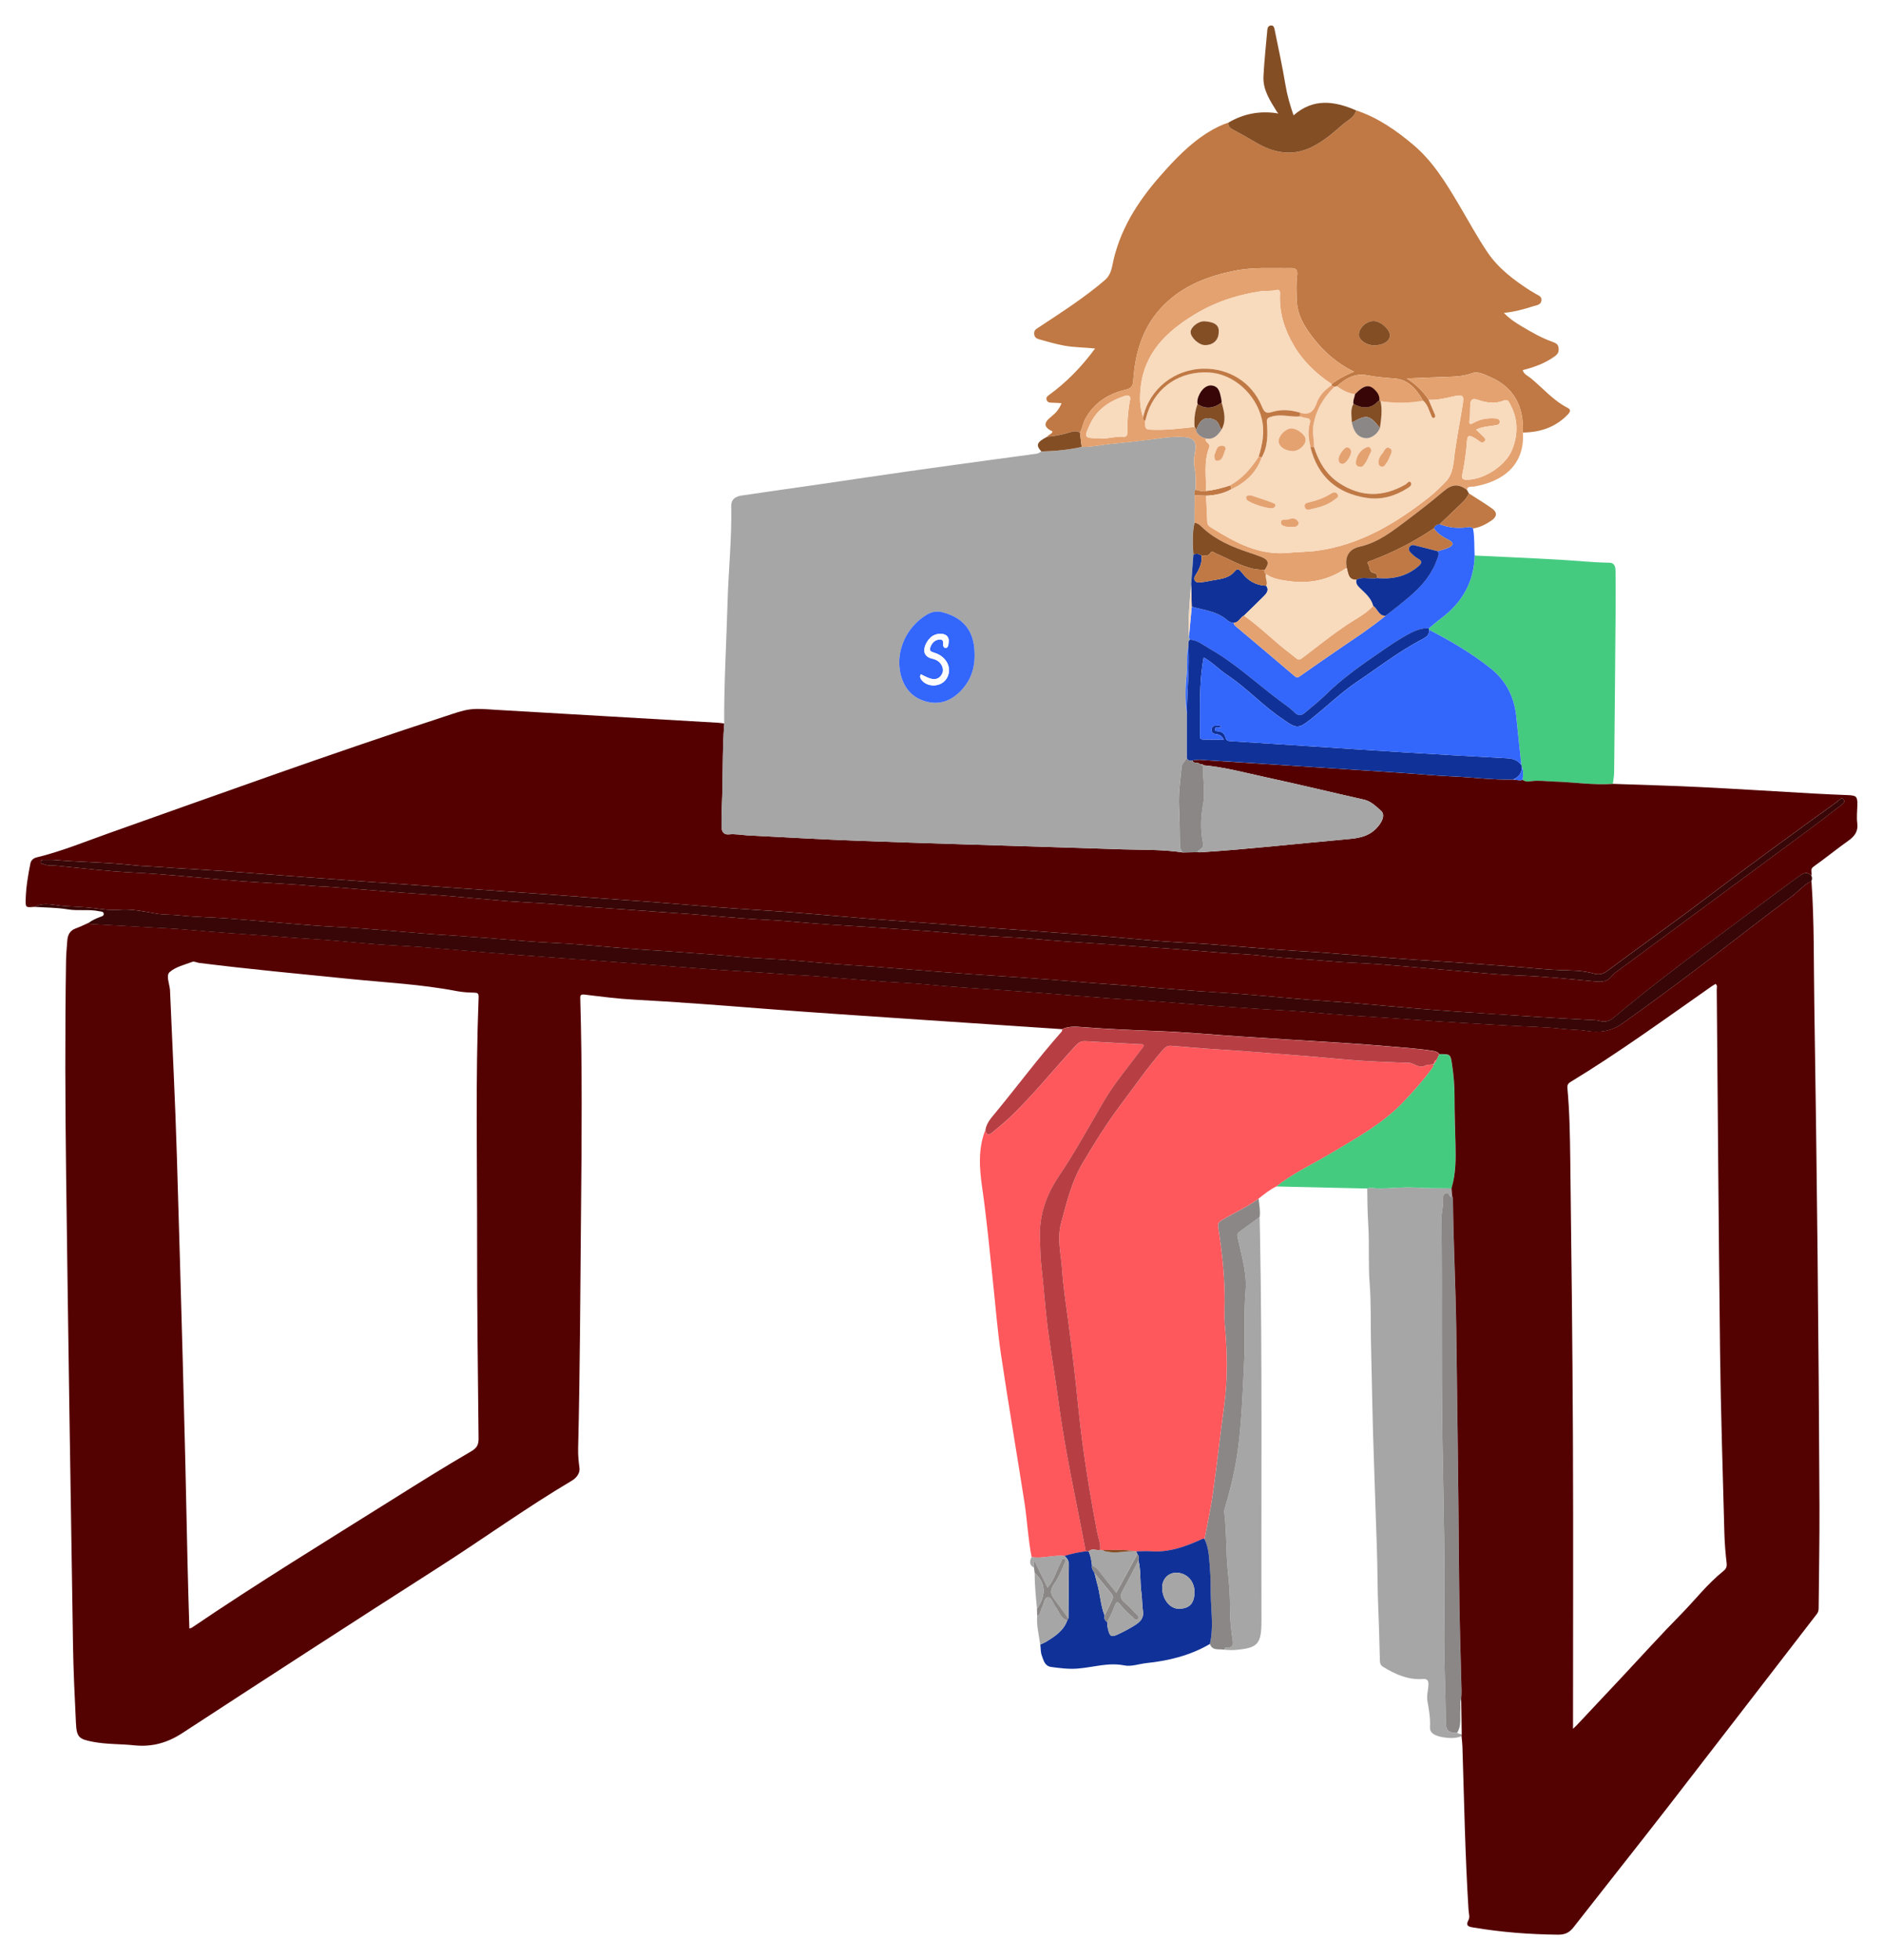 <svg xmlns="http://www.w3.org/2000/svg" width="296" height="308" fill="none" viewBox="0 0 296 308"><g filter="url(#filter0_d_746_494)"><path fill="#A6A6A6" d="M228.16 182.711C228.185 183.065 228.214 183.415 228.238 183.77C228.139 183.852 228.185 184.268 227.979 184.017C227.773 183.761 227.715 183.35 227.283 183.485C226.92 183.601 226.809 183.992 226.834 184.318C226.928 185.409 226.578 186.464 226.591 187.547C226.718 199.134 226.537 210.716 226.743 222.307C226.916 232.131 227.171 241.963 227.027 251.791C226.953 256.726 227.258 261.648 227.27 266.578C227.27 267.876 227.719 268.271 229.037 268.292C229.28 268.37 229.523 268.452 229.771 268.531C229.758 268.605 229.746 268.679 229.733 268.753C228.798 269.367 225.886 269.062 225.108 268.275C224.852 268.016 224.766 267.703 224.787 267.353C224.869 265.96 224.618 264.601 224.383 263.238C224.235 262.369 224.527 261.533 224.544 260.676C224.556 260.083 224.379 259.757 223.711 259.807C221.368 259.984 219.354 259.078 217.414 257.9C216.985 257.64 216.923 257.29 216.911 256.862C216.837 254.287 216.787 251.713 216.672 249.138C216.52 245.74 216.557 242.342 216.429 238.948C216.256 234.471 216.141 229.993 215.976 225.52C215.745 219.321 215.667 213.122 215.511 206.927C215.432 203.866 215.548 200.794 215.309 197.741C215.066 194.64 215.28 191.538 215.086 188.449C214.963 186.546 214.942 184.647 214.922 182.744C215.502 182.493 216.091 182.744 216.672 182.744C218.608 182.736 220.56 182.48 222.472 182.596C224.375 182.711 226.261 182.695 228.16 182.715V182.711Z"/><path fill="#45CB80" d="M253.537 119.163C250.44 119.385 247.371 118.879 244.286 118.792C243.071 118.759 241.86 118.57 240.636 118.739C240.212 118.796 239.734 118.838 239.347 118.529C239.442 117.791 239.496 117.058 239.215 116.346C239.203 116.296 239.182 116.255 239.15 116.214C238.878 113.627 238.614 111.04 238.334 108.454C238.009 105.455 236.707 102.922 234.367 101.052C231.36 98.646 228.041 96.71 224.626 94.935C224.622 94.869 224.618 94.799 224.614 94.733C225.273 94.189 225.911 93.621 226.591 93.106C229.869 90.647 231.698 87.422 231.814 83.286C236.324 83.505 240.838 83.694 245.349 83.954C247.882 84.098 250.403 84.378 252.944 84.411C253.879 84.423 253.957 85.14 253.957 85.848C253.966 88.13 253.982 90.412 253.961 92.694C253.896 100.887 253.826 109.076 253.739 117.268C253.731 117.898 253.607 118.529 253.537 119.159V119.163Z"/><path fill="#45CB80" d="M225.816 162.536C225.956 162.24 226.101 161.943 226.241 161.646C228.012 161.646 227.999 161.651 228.251 163.323C228.498 164.987 228.646 166.655 228.638 168.34C228.625 170.844 228.724 173.344 228.786 175.845C228.84 178.147 228.856 180.466 228.16 182.711C226.265 182.691 224.375 182.707 222.472 182.592C220.56 182.476 218.608 182.728 216.672 182.74C216.087 182.74 215.502 182.489 214.922 182.74C210.152 182.633 205.382 182.526 200.612 182.419C203.294 180.293 206.403 178.876 209.316 177.13C213.249 174.77 217.302 172.566 220.527 169.201C222.13 167.528 223.679 165.803 225.042 163.924C225.19 163.722 225.4 163.529 225.297 163.228H225.252C225.47 163.286 225.483 163.142 225.487 162.989L225.479 162.998C225.726 162.944 225.726 162.705 225.816 162.532V162.536Z"/><path fill="#A6A6A6" d="M198.009 187.217C198.029 188.189 198.054 189.157 198.071 190.129C198.445 210.14 198.24 230.15 198.297 250.16C198.297 250.308 198.297 250.461 198.297 250.609C198.297 254.398 197.745 254.987 193.898 255.259C193.416 255.292 192.93 255.226 192.444 255.206C192.498 254.95 192.658 254.802 192.914 254.827C193.824 254.921 193.873 254.394 193.77 253.706C193.523 252.05 193.342 250.391 193.354 248.714C193.367 246.889 193.251 245.048 193.05 243.252C192.687 240.064 192.852 236.86 192.461 233.684C192.415 233.305 192.539 232.951 192.646 232.592C193.585 229.421 194.314 226.204 194.705 222.908C195.22 218.546 195.369 214.164 195.583 209.785C195.76 206.136 195.492 202.478 195.801 198.82C196.036 196.044 195.183 193.375 194.615 190.685C194.528 190.269 194.364 189.882 194.784 189.569C195.855 188.778 196.934 187.996 198.009 187.209V187.217Z"/><path fill="#8B8787" d="M198.009 187.217C196.934 188.004 195.855 188.787 194.784 189.577C194.364 189.886 194.528 190.274 194.615 190.694C195.183 193.379 196.036 196.053 195.801 198.829C195.492 202.486 195.76 206.144 195.583 209.794C195.373 214.172 195.224 218.559 194.705 222.917C194.314 226.212 193.585 229.425 192.646 232.601C192.539 232.963 192.411 233.313 192.461 233.692C192.852 236.868 192.691 240.077 193.05 243.261C193.251 245.056 193.367 246.894 193.354 248.722C193.342 250.399 193.523 252.059 193.77 253.715C193.873 254.398 193.82 254.93 192.914 254.835C192.658 254.806 192.494 254.959 192.444 255.214C191.645 255.033 190.607 255.449 190.191 254.316C190.714 252.063 190.459 249.781 190.352 247.524C190.269 245.843 190.343 244.158 190.199 242.49C190.063 240.913 190.067 239.29 189.334 237.815C189.779 235.447 190.31 233.091 190.648 230.71C191.295 226.105 191.797 221.475 192.428 216.866C192.996 212.697 192.93 208.537 192.551 204.361C192.469 203.471 192.465 202.565 192.489 201.671C192.609 197.362 192.156 193.095 191.497 188.848C191.41 188.284 191.534 188.045 191.966 187.777C193.902 186.583 196.015 185.697 197.848 184.33C197.943 185.294 198.145 186.249 198.013 187.221L198.009 187.217Z"/><path fill="#8B8787" d="M229.037 268.288C227.715 268.267 227.274 267.872 227.27 266.574C227.258 261.644 226.953 256.722 227.027 251.787C227.171 241.959 226.916 232.127 226.743 222.303C226.541 210.716 226.722 199.13 226.591 187.543C226.578 186.46 226.933 185.409 226.834 184.313C226.805 183.988 226.92 183.597 227.283 183.481C227.715 183.341 227.773 183.757 227.979 184.013C228.185 184.264 228.139 183.848 228.238 183.766C228.292 184.017 228.382 184.268 228.387 184.519C228.457 191.283 228.815 198.034 228.91 204.797C229.095 218.028 229.268 231.254 229.359 244.484C229.4 250.238 229.61 255.988 229.738 261.739C229.746 262.146 229.701 262.558 229.684 262.966C229.478 263.506 229.614 264.07 229.573 264.618C229.482 265.853 229.771 267.143 229.041 268.284L229.037 268.288Z"/></g><g filter="url(#filter1_d_746_494)"><path fill="#540101" d="M167.009 157.709C159.661 157.219 152.317 156.737 144.968 156.234C136.356 155.645 127.739 155.097 119.134 154.418C112.692 153.911 106.254 153.417 99.799 153.075C97.159 152.935 94.523 152.593 91.895 152.272C91.174 152.185 91.203 152.474 91.219 152.988C91.532 163.912 91.442 174.84 91.339 185.763C91.219 198.372 91.186 210.98 90.877 223.588C90.853 224.593 90.948 225.631 91.088 226.653C91.191 227.415 90.667 228.185 89.905 228.638C82.726 232.889 75.967 237.782 68.94 242.272C55.475 250.877 42.063 259.564 28.676 268.296C26.308 269.841 23.894 270.52 21.097 270.228C18.947 270.001 16.776 270.088 14.635 269.68C12.415 269.256 12.048 268.984 11.937 266.71C11.739 262.604 11.537 258.493 11.475 254.382C11.088 229.878 10.709 205.37 10.396 180.866C10.252 169.53 10.203 158.191 10.384 146.855C10.4 145.846 10.503 144.841 10.573 143.836C10.635 142.93 10.96 142.213 11.904 141.875C12.604 141.624 13.271 141.29 13.951 140.99C14.079 141.056 14.202 141.175 14.334 141.183C17.16 141.348 19.985 141.492 22.807 141.653C25.258 141.797 27.712 141.9 30.159 142.127C34.085 142.489 38.014 142.749 41.948 143.012C44.172 143.16 46.396 143.37 48.625 143.494C52.072 143.684 55.508 144.075 58.955 144.338C61.476 144.532 64.009 144.619 66.53 144.816C70.974 145.158 75.415 145.582 79.863 145.908C82.755 146.118 85.646 146.361 88.538 146.554C92.657 146.83 96.768 147.152 100.887 147.465C103.815 147.687 106.744 147.906 109.668 148.136C114.302 148.507 118.949 148.709 123.582 149.092C124.884 149.199 126.186 149.215 127.483 149.314C131.075 149.59 134.667 149.907 138.263 150.175C140.709 150.36 143.172 150.418 145.611 150.665C149.421 151.048 153.243 151.258 157.062 151.53C159.249 151.687 161.44 151.835 163.627 152.004C167.293 152.288 170.959 152.597 174.629 152.869C177.076 153.05 179.531 153.165 181.982 153.343C185.763 153.619 189.536 153.977 193.321 154.203C195.958 154.36 198.59 154.587 201.234 154.71C204.945 154.883 208.64 155.32 212.351 155.55C215.692 155.756 219.032 155.966 222.369 156.214C227.303 156.584 232.246 156.84 237.185 157.132C239.973 157.297 242.774 157.322 245.542 157.639C246.836 157.787 248.133 157.762 249.427 157.972C251.408 158.294 253.241 158.075 255.074 156.778C260.091 153.227 265.009 149.553 269.894 145.825C273.828 142.823 277.72 139.762 281.695 136.817C282.733 136.047 283.548 134.988 284.755 134.445C285.208 140.866 285.097 147.3 285.2 153.73C285.612 179.988 285.896 206.247 286.012 232.506C286.036 237.894 285.929 243.277 285.884 248.665C285.884 249.007 285.826 249.299 285.6 249.592C277.839 259.634 270.112 269.696 262.336 279.722C257.368 286.123 252.318 292.462 247.33 298.847C246.679 299.679 245.979 299.992 244.891 299.979C240.439 299.934 236.019 299.596 231.628 298.855C230.891 298.731 230.318 298.633 230.862 297.623C231.076 297.224 230.879 296.598 230.846 296.075C230.306 287.524 230.158 278.96 229.886 270.397C229.869 269.841 229.791 269.285 229.742 268.724C229.754 268.65 229.766 268.576 229.779 268.502C229.75 266.648 229.721 264.799 229.692 262.945C229.713 262.538 229.758 262.126 229.746 261.718C229.618 255.964 229.408 250.214 229.367 244.463C229.272 231.233 229.099 218.007 228.918 204.777C228.823 198.013 228.465 191.262 228.395 184.499C228.395 184.248 228.296 183.996 228.247 183.745C228.222 183.391 228.193 183.041 228.168 182.686C228.864 180.442 228.848 178.123 228.794 175.82C228.737 173.32 228.634 170.82 228.646 168.315C228.654 166.635 228.51 164.962 228.259 163.298C228.008 161.626 228.02 161.622 226.249 161.622C226.018 161.292 225.689 161.185 225.297 161.119C223.09 160.761 220.865 160.625 218.641 160.427C213.332 159.962 208.01 159.678 202.692 159.344C200.126 159.183 197.556 159.031 194.99 158.858C190.751 158.574 186.517 158.178 182.274 158.014C178.25 157.857 174.23 157.692 170.214 157.383C169.143 157.301 168.047 157.206 167.017 157.68L167.009 157.709ZM29.776 251.869C29.961 251.812 30.069 251.799 30.151 251.746C40.486 244.735 51.145 238.227 61.719 231.587C65.801 229.025 69.891 226.467 74.06 224.041C75.015 223.485 75.242 222.97 75.229 221.957C75.118 211.668 74.99 201.374 74.999 191.085C75.011 178.287 74.739 165.49 75.238 152.696C75.262 152.045 75.044 151.979 74.496 151.967C73.602 151.946 72.696 151.897 71.823 151.728C66.246 150.653 60.578 150.377 54.947 149.809C47.064 149.014 39.172 148.284 31.308 147.296C30.946 147.251 30.538 147.012 30.246 147.123C29.006 147.584 27.597 147.914 26.658 148.746C26.061 149.277 26.646 150.591 26.724 151.551C26.724 151.588 26.724 151.625 26.728 151.662C27.095 160.333 27.544 169.003 27.803 177.678C28.442 198.961 29.055 220.244 29.48 241.531C29.549 244.958 29.669 248.385 29.768 251.869H29.776ZM247.272 267.633C247.569 267.353 247.701 267.237 247.82 267.11C250.201 264.577 252.582 262.043 254.962 259.506C258.031 256.231 261.038 252.899 264.185 249.703C266.438 247.417 268.407 244.846 270.932 242.828C271.274 242.556 271.488 242.21 271.426 241.667C271.249 240.11 271.109 238.544 271.068 236.979C270.817 227.481 270.504 217.982 270.388 208.48C270.158 189.47 270.038 170.461 269.865 151.452C269.865 151.18 270.013 150.859 269.68 150.595C269.47 150.723 269.247 150.846 269.037 150.991C261.718 156.115 254.497 161.375 246.852 166.017C246.403 166.289 246.358 166.602 246.395 167.03C246.729 170.642 246.79 174.271 246.836 177.896C247.017 192.453 247.19 207.005 247.256 221.562C247.326 236.831 247.272 252.1 247.272 267.633Z"/><path fill="#540000" d="M253.537 119.163C258.13 119.328 262.727 119.443 267.315 119.67C273.288 119.966 279.252 120.353 285.221 120.687C286.975 120.786 288.73 120.86 290.485 120.93C291.84 120.984 292.001 121.153 291.968 122.541C291.947 123.476 291.836 124.423 291.955 125.342C292.124 126.647 291.531 127.401 290.534 128.11C288.681 129.419 286.93 130.865 285.077 132.171C284.45 132.612 284.916 133.127 284.735 133.571C283.964 132.785 283.281 133.32 282.663 133.773C280.014 135.701 277.386 137.657 274.767 139.622C267.678 144.932 260.503 150.134 253.731 155.851C253.022 156.448 252.343 156.654 251.531 156.424C250.938 156.259 250.353 156.284 249.756 156.251C247.116 156.106 244.48 155.958 241.843 155.793C237.354 155.505 232.864 155.213 228.374 154.904C226.298 154.764 224.222 154.599 222.146 154.422C218.851 154.142 215.56 153.833 212.269 153.565C210.045 153.384 207.816 153.264 205.592 153.083C202.26 152.811 198.932 152.486 195.599 152.218C193.264 152.033 190.92 151.917 188.585 151.744C184.803 151.464 181.026 151.176 177.249 150.855C175.025 150.665 172.796 150.55 170.572 150.36C166.869 150.043 163.162 149.776 159.455 149.516C157.115 149.351 154.776 149.219 152.44 149.051C148.585 148.766 144.729 148.478 140.878 148.161C138.654 147.98 136.43 147.807 134.201 147.675C130.68 147.465 127.166 147.094 123.648 146.826C121.202 146.641 118.743 146.579 116.3 146.344C112.449 145.974 108.593 145.739 104.738 145.451C103.473 145.356 102.213 145.302 100.948 145.212C97.427 144.956 93.913 144.619 90.396 144.359C87.834 144.17 85.267 144.1 82.71 143.881C78.747 143.544 74.78 143.235 70.814 142.963C69.702 142.889 68.585 142.835 67.473 142.749C63.956 142.464 60.438 142.151 56.92 141.888C54.358 141.698 51.792 141.612 49.234 141.414C44.79 141.072 40.35 140.656 35.905 140.318C33.31 140.121 30.695 140.096 28.108 139.816C26.955 139.688 25.797 139.758 24.66 139.565C22.687 139.235 20.731 138.774 18.7 138.955C17.32 139.078 15.936 138.823 14.581 138.671C13.102 138.502 11.607 138.473 10.137 138.374C8.596 138.271 6.973 137.67 5.433 138.481C4.016 138.613 3.999 138.613 4.04 137.229C4.094 135.359 4.411 133.518 4.774 131.689C4.881 131.149 5.264 130.836 5.754 130.717C9.671 129.774 13.386 128.233 17.168 126.894C34.764 120.662 52.319 114.299 70.072 108.52C71.341 108.108 72.618 107.622 73.928 107.457C75.234 107.292 76.589 107.449 77.919 107.527C89.564 108.194 101.208 108.878 112.852 109.558C113.186 109.578 113.52 109.636 113.853 109.673C113.532 114.035 113.68 118.413 113.474 122.78C113.425 123.826 113.429 124.872 113.433 125.918C113.433 126.668 113.787 127.187 114.582 127.1C115.604 126.993 116.593 127.208 117.598 127.257C123.529 127.562 129.46 127.904 135.4 128.122C145.71 128.501 156.02 128.793 166.33 129.123C169.728 129.23 173.126 129.349 176.528 129.452C179.671 129.547 182.822 129.452 185.944 129.943C186.706 129.93 187.464 129.914 188.226 129.901C188.375 129.905 188.527 129.926 188.675 129.918C196.205 129.432 203.705 128.575 211.219 127.908C213.113 127.739 214.971 127.644 216.425 126.087C217.323 125.123 217.801 123.999 217.068 123.364C216.277 122.681 215.531 121.886 214.398 121.634C209.229 120.477 204.08 119.221 198.903 118.104C195.661 117.404 192.452 116.519 189.132 116.234L189.124 116.267C189.062 115.95 188.844 116.082 188.667 116.107C188.403 115.625 187.641 116.111 187.452 115.481C187.86 115.448 188.272 115.361 188.679 115.386C192.444 115.617 196.213 115.864 199.978 116.107C206.721 116.548 213.468 116.98 220.21 117.429C222.892 117.606 225.569 117.874 228.255 117.989C231.464 118.125 234.656 118.558 237.873 118.479C238.371 118.492 238.857 118.698 239.36 118.533C239.751 118.846 240.225 118.805 240.649 118.743C241.872 118.574 243.083 118.759 244.298 118.796C247.383 118.883 250.452 119.385 253.55 119.167L253.537 119.163ZM8.267 131.1C7.855 131.1 7.443 131.092 7.031 131.1C6.78 131.108 6.442 131.034 6.388 131.384C6.327 131.763 6.693 131.701 6.92 131.8C7.566 132.072 8.25 131.953 8.913 132.019C11.834 132.307 14.746 132.636 17.67 132.879C20.154 133.085 22.65 133.159 25.134 133.357C29.43 133.699 33.718 134.127 38.018 134.453C41.692 134.729 45.375 134.852 49.045 135.178C50.198 135.281 51.347 135.297 52.501 135.388C56.055 135.676 59.61 135.977 63.165 136.253C65.426 136.43 67.692 136.545 69.953 136.731C73.285 137.003 76.613 137.336 79.946 137.596C82.429 137.789 84.925 137.851 87.409 138.078C91.372 138.436 95.338 138.708 99.309 138.967C101.496 139.111 103.684 139.309 105.875 139.437C109.508 139.651 113.133 140.022 116.766 140.289C119.253 140.475 121.75 140.541 124.229 140.771C128.377 141.154 132.533 141.402 136.689 141.661C138.992 141.801 141.29 141.995 143.593 142.135C147.151 142.349 150.702 142.724 154.261 142.987C156.823 143.177 159.393 143.235 161.947 143.469C165.984 143.84 170.028 144.095 174.069 144.359C176.256 144.503 178.444 144.701 180.635 144.829C184.383 145.047 188.119 145.401 191.863 145.685C194.125 145.858 196.402 145.916 198.651 146.184C202.087 146.592 205.543 146.699 208.982 147.02C211.61 147.263 214.258 147.3 216.895 147.506C221.191 147.84 225.483 148.247 229.775 148.606C232.699 148.849 235.628 149.154 238.561 149.252C242.655 149.388 246.72 149.829 250.794 150.204C251.601 150.278 252.396 150.257 252.961 149.767C253.298 149.475 253.603 149.051 253.978 148.775C263.798 141.517 273.63 134.28 283.45 127.026C285.427 125.568 287.379 124.077 289.323 122.574C289.607 122.351 290.151 122.034 289.785 121.597C289.443 121.19 289.15 121.713 288.87 121.91C281.95 126.89 275.063 131.916 268.263 137.06C263.098 140.965 257.809 144.709 252.615 148.581C251.91 149.104 251.235 149.174 250.526 148.968C248.747 148.445 246.906 148.49 245.102 148.42C242.717 148.33 240.352 148.046 237.98 147.877C233.976 147.597 229.972 147.267 225.965 147.028C223.662 146.892 221.36 146.732 219.061 146.554C215.432 146.274 211.803 145.961 208.171 145.69C205.761 145.508 203.343 145.397 200.929 145.216C197.296 144.94 193.672 144.614 190.039 144.347C187.477 144.157 184.91 144.071 182.348 143.873C178.979 143.614 175.614 143.243 172.244 143.008C169.316 142.802 166.387 142.555 163.459 142.349C159.34 142.065 155.225 141.76 151.11 141.439C148.181 141.208 145.253 140.986 142.324 140.78C138.469 140.508 134.613 140.203 130.762 139.861C126.799 139.511 122.833 139.21 118.862 138.963C114.891 138.716 110.925 138.407 106.962 138.078C104.001 137.83 101.035 137.612 98.069 137.41C93.987 137.134 89.914 136.797 85.832 136.508C81.564 136.203 77.301 135.923 73.034 135.614C69.846 135.384 66.654 135.153 63.465 134.939C59.309 134.659 55.157 134.35 51.005 134.037C47.002 133.736 42.998 133.46 38.994 133.139C34.212 132.752 29.414 132.55 24.627 132.192C23.437 132.101 22.242 132.089 21.064 131.957C16.809 131.479 12.526 131.471 8.262 131.096L8.267 131.1Z"/><path fill="#380606" d="M5.42 138.477C6.961 137.666 8.584 138.271 10.124 138.37C11.595 138.465 13.09 138.494 14.569 138.667C15.92 138.823 17.304 139.074 18.688 138.951C20.718 138.774 22.675 139.231 24.648 139.56C25.785 139.75 26.946 139.684 28.095 139.812C30.682 140.096 33.294 140.116 35.893 140.314C40.337 140.652 44.777 141.068 49.222 141.41C51.78 141.608 54.35 141.694 56.908 141.883C60.43 142.143 63.943 142.46 67.461 142.744C68.573 142.835 69.689 142.884 70.801 142.959C74.772 143.23 78.735 143.535 82.697 143.877C85.255 144.095 87.825 144.165 90.383 144.355C93.901 144.614 97.418 144.952 100.936 145.208C102.196 145.298 103.461 145.352 104.726 145.446C108.581 145.735 112.436 145.97 116.288 146.34C118.73 146.575 121.189 146.637 123.636 146.822C127.154 147.09 130.667 147.461 134.189 147.671C136.417 147.803 138.641 147.976 140.866 148.157C144.717 148.474 148.572 148.762 152.428 149.046C154.763 149.219 157.107 149.351 159.442 149.512C163.15 149.771 166.857 150.039 170.56 150.356C172.78 150.546 175.012 150.665 177.237 150.851C181.014 151.172 184.795 151.456 188.572 151.74C190.908 151.913 193.251 152.029 195.587 152.214C198.919 152.482 202.247 152.803 205.58 153.079C207.804 153.26 210.032 153.38 212.256 153.561C215.552 153.833 218.843 154.142 222.134 154.418C224.21 154.595 226.286 154.755 228.362 154.9C232.852 155.204 237.341 155.501 241.831 155.789C244.467 155.958 247.107 156.102 249.744 156.246C250.337 156.279 250.926 156.255 251.519 156.419C252.33 156.646 253.014 156.444 253.718 155.847C260.494 150.13 267.665 144.927 274.754 139.618C277.378 137.653 280.006 135.701 282.65 133.769C283.268 133.32 283.952 132.785 284.722 133.567C284.899 133.864 284.862 134.16 284.739 134.461C283.532 135.005 282.716 136.063 281.678 136.834C277.703 139.779 273.811 142.839 269.877 145.842C264.992 149.565 260.074 153.244 255.057 156.794C253.224 158.092 251.391 158.31 249.41 157.989C248.117 157.779 246.815 157.799 245.526 157.655C242.758 157.338 239.957 157.313 237.168 157.149C232.23 156.856 227.287 156.597 222.352 156.23C219.016 155.979 215.675 155.773 212.335 155.567C208.628 155.336 204.929 154.9 201.218 154.727C198.577 154.603 195.945 154.376 193.305 154.22C189.524 153.993 185.746 153.635 181.965 153.359C179.514 153.178 177.064 153.067 174.613 152.885C170.943 152.614 167.277 152.305 163.611 152.02C161.424 151.852 159.232 151.699 157.045 151.547C153.227 151.275 149.404 151.065 145.594 150.682C143.152 150.435 140.693 150.377 138.246 150.192C134.65 149.924 131.062 149.607 127.467 149.331C126.169 149.232 124.868 149.215 123.566 149.108C118.932 148.725 114.286 148.519 109.652 148.153C106.723 147.918 103.795 147.704 100.87 147.481C96.755 147.168 92.64 146.847 88.521 146.571C85.63 146.377 82.738 146.134 79.847 145.924C75.398 145.599 70.962 145.179 66.513 144.833C63.993 144.639 61.459 144.548 58.939 144.355C55.495 144.091 52.056 143.704 48.608 143.511C46.38 143.387 44.156 143.177 41.931 143.029C38.002 142.765 34.068 142.505 30.143 142.143C27.7 141.916 25.241 141.813 22.79 141.669C19.965 141.505 17.139 141.36 14.317 141.2C14.185 141.191 14.062 141.072 13.934 141.006C14.47 140.594 15.079 140.327 15.701 140.088C15.977 139.981 16.352 139.935 16.303 139.556C16.257 139.194 15.891 139.239 15.598 139.177C13.976 138.831 12.307 139.153 10.701 138.885C8.938 138.592 7.171 138.605 5.404 138.489L5.42 138.477Z"/><path fill="#380606" d="M8.267 131.1C12.526 131.475 16.809 131.483 21.068 131.961C22.246 132.093 23.445 132.105 24.631 132.195C29.418 132.554 34.216 132.756 38.998 133.143C43.002 133.468 47.006 133.74 51.01 134.041C55.161 134.354 59.313 134.663 63.469 134.943C66.662 135.157 69.85 135.388 73.038 135.618C77.305 135.927 81.568 136.212 85.836 136.512C89.914 136.805 93.991 137.138 98.073 137.414C101.039 137.616 104.005 137.834 106.966 138.082C110.933 138.411 114.895 138.72 118.866 138.967C122.837 139.214 126.803 139.515 130.766 139.865C134.617 140.207 138.468 140.512 142.328 140.784C145.257 140.99 148.185 141.212 151.114 141.443C155.229 141.768 159.344 142.069 163.463 142.353C166.391 142.555 169.316 142.806 172.248 143.012C175.622 143.247 178.983 143.618 182.352 143.877C184.91 144.075 187.481 144.165 190.043 144.351C193.676 144.618 197.3 144.948 200.933 145.22C203.343 145.401 205.761 145.512 208.174 145.693C211.807 145.965 215.432 146.283 219.065 146.558C221.364 146.736 223.666 146.892 225.969 147.032C229.976 147.271 233.98 147.601 237.984 147.881C240.356 148.045 242.725 148.33 245.106 148.424C246.914 148.494 248.751 148.449 250.53 148.972C251.239 149.178 251.914 149.108 252.619 148.585C257.813 144.717 263.102 140.973 268.267 137.064C275.067 131.92 281.954 126.894 288.874 121.914C289.154 121.713 289.443 121.189 289.789 121.601C290.155 122.038 289.611 122.355 289.327 122.578C287.387 124.081 285.431 125.572 283.454 127.03C273.63 134.284 263.798 141.521 253.982 148.779C253.607 149.055 253.302 149.479 252.965 149.771C252.4 150.261 251.605 150.282 250.798 150.208C246.724 149.833 242.659 149.392 238.565 149.256C235.632 149.158 232.707 148.853 229.779 148.61C225.483 148.256 221.195 147.844 216.899 147.51C214.267 147.304 211.618 147.271 208.986 147.024C205.547 146.703 202.091 146.596 198.655 146.188C196.406 145.92 194.129 145.862 191.867 145.689C188.123 145.405 184.387 145.047 180.639 144.833C178.448 144.705 176.26 144.507 174.073 144.363C170.028 144.099 165.988 143.844 161.951 143.473C159.397 143.239 156.823 143.181 154.265 142.991C150.706 142.728 147.16 142.353 143.597 142.139C141.294 141.999 138.996 141.809 136.693 141.665C132.537 141.41 128.381 141.163 124.233 140.775C121.754 140.545 119.257 140.479 116.77 140.293C113.137 140.022 109.512 139.655 105.879 139.441C103.688 139.309 101.5 139.111 99.313 138.971C95.342 138.712 91.376 138.44 87.413 138.082C84.93 137.855 82.433 137.793 79.95 137.6C76.617 137.34 73.289 137.006 69.957 136.735C67.696 136.549 65.43 136.434 63.169 136.257C59.614 135.981 56.059 135.68 52.505 135.392C51.355 135.297 50.202 135.285 49.049 135.182C45.383 134.852 41.696 134.733 38.022 134.457C33.726 134.131 29.434 133.703 25.138 133.361C22.654 133.163 20.158 133.089 17.674 132.883C14.754 132.64 11.838 132.311 8.917 132.022C8.254 131.957 7.57 132.076 6.924 131.804C6.697 131.709 6.335 131.771 6.392 131.388C6.446 131.038 6.784 131.112 7.035 131.104C7.447 131.092 7.859 131.104 8.271 131.104L8.267 131.1Z"/></g><g filter="url(#filter2_d_746_494)"><path fill="#FE575C" d="M200.612 182.419C199.607 182.934 198.717 183.622 197.844 184.326C196.011 185.693 193.898 186.579 191.962 187.773C191.53 188.041 191.406 188.28 191.493 188.844C192.152 193.091 192.605 197.358 192.485 201.667C192.461 202.565 192.465 203.467 192.547 204.357C192.926 208.529 192.992 212.694 192.424 216.862C191.797 221.471 191.295 226.097 190.644 230.706C190.311 233.091 189.775 235.443 189.33 237.811C189.219 237.803 189.091 237.758 189.001 237.799C186.422 238.985 183.794 239.957 180.874 239.743C180.132 239.69 179.387 239.747 178.645 239.755H178.559H178.534C176.833 239.422 175.111 239.57 173.398 239.554L172.941 239.533C173.056 238.573 172.656 237.704 172.483 236.794C171.244 230.331 170.193 223.84 169.526 217.29C169.073 212.817 168.562 208.348 167.965 203.891C167.586 201.053 167.141 198.219 166.947 195.369C166.787 192.992 166.136 190.665 166.803 188.185C167.668 184.968 168.443 181.702 170.127 178.852C171.96 175.746 173.863 172.661 176.038 169.765C178.25 166.816 180.355 163.788 182.773 160.996C183.148 160.563 183.522 160.287 184.099 160.329C186.805 160.539 189.511 160.786 192.222 160.946C196.16 161.181 200.085 161.552 204.019 161.84C208.249 162.149 212.463 162.656 216.709 162.821C218.27 162.878 219.836 162.969 221.401 162.994C222.291 163.006 222.991 163.933 223.992 163.459C224.375 163.278 224.861 163.302 225.297 163.237C225.404 163.537 225.19 163.731 225.042 163.933C223.679 165.811 222.13 167.533 220.528 169.209C217.307 172.574 213.249 174.778 209.316 177.138C206.403 178.885 203.294 180.297 200.612 182.427V182.419Z"/><path fill="#FE575C" d="M162.165 240.645C161.605 237.786 161.481 234.874 161.033 232.003C159.822 224.264 158.503 216.54 157.35 208.793C156.794 205.065 156.51 201.3 156.106 197.552C155.571 192.543 155.105 187.53 154.389 182.542C153.952 179.511 153.73 176.45 154.916 173.497C154.978 174.246 155.369 174.465 155.941 173.987C157.202 172.937 158.479 171.895 159.628 170.729C161.354 168.978 163.018 167.158 164.637 165.3C166.082 163.64 167.553 162.001 169.028 160.37C169.509 159.838 169.921 159.558 170.626 159.603C173.488 159.776 176.355 159.921 179.222 160.077C179.432 160.089 179.749 160.019 179.774 160.3C179.791 160.468 179.568 160.666 179.44 160.843C177.418 163.562 175.21 166.153 173.488 169.085C171.182 173.011 169.007 177.014 166.457 180.796C164.464 183.753 163.331 186.962 163.479 190.578C163.537 191.995 163.529 193.404 163.693 194.821C164.068 198.034 164.266 201.271 164.674 204.48C165.172 208.385 165.86 212.269 166.387 216.174C167.096 221.409 168.064 226.599 169.114 231.773C169.654 234.429 170.156 237.094 170.675 239.755C169.538 239.916 168.418 240.126 167.322 240.484C165.596 240.287 163.899 240.95 162.169 240.657L162.165 240.645Z"/><path fill="#B73F43" d="M170.671 239.747C170.152 237.086 169.649 234.421 169.11 231.765C168.06 226.591 167.087 221.401 166.383 216.166C165.856 212.261 165.168 208.381 164.67 204.472C164.262 201.263 164.064 198.03 163.689 194.813C163.524 193.396 163.533 191.987 163.475 190.57C163.323 186.954 164.459 183.745 166.453 180.788C169.003 177.006 171.178 173.003 173.484 169.077C175.206 166.145 177.414 163.558 179.436 160.835C179.564 160.662 179.786 160.464 179.77 160.291C179.745 160.011 179.432 160.081 179.218 160.069C176.351 159.913 173.488 159.768 170.622 159.595C169.921 159.554 169.505 159.83 169.023 160.361C167.549 161.993 166.078 163.632 164.632 165.292C163.014 167.15 161.354 168.966 159.624 170.721C158.475 171.886 157.198 172.929 155.937 173.979C155.365 174.457 154.973 174.238 154.912 173.489C155.093 172.447 155.781 171.685 156.411 170.923C159.924 166.668 163.22 162.232 166.881 158.1C166.964 158.005 166.964 157.837 167.005 157.701C168.035 157.227 169.135 157.322 170.206 157.404C174.222 157.713 178.242 157.878 182.266 158.034C186.509 158.199 190.743 158.594 194.981 158.879C197.548 159.052 200.118 159.204 202.684 159.365C208.002 159.698 213.323 159.983 218.633 160.448C220.857 160.642 223.085 160.782 225.289 161.14C225.68 161.202 226.01 161.313 226.241 161.643C226.096 161.939 225.956 162.236 225.816 162.532C225.557 162.578 225.466 162.751 225.479 162.998L225.487 162.989C225.409 163.068 225.33 163.146 225.252 163.228H225.297C224.861 163.298 224.375 163.27 223.992 163.451C222.991 163.929 222.29 163.002 221.401 162.985C219.835 162.961 218.27 162.874 216.709 162.812C212.462 162.652 208.249 162.141 204.018 161.832C200.085 161.544 196.159 161.173 192.222 160.938C189.511 160.778 186.805 160.53 184.099 160.32C183.522 160.275 183.147 160.555 182.773 160.988C180.355 163.78 178.25 166.808 176.038 169.757C173.863 172.657 171.96 175.742 170.127 178.844C168.443 181.698 167.668 184.964 166.803 188.177C166.136 190.657 166.787 192.98 166.947 195.361C167.141 198.211 167.582 201.045 167.965 203.883C168.562 208.34 169.073 212.809 169.526 217.282C170.193 223.835 171.244 230.323 172.483 236.786C172.656 237.696 173.056 238.569 172.941 239.525C172.343 239.669 171.668 239.195 171.128 239.764C170.976 239.755 170.823 239.747 170.675 239.743L170.671 239.747Z"/><path fill="#103298" d="M170.671 239.747C170.823 239.755 170.976 239.763 171.124 239.768C171.482 240.46 171.557 241.222 171.66 241.975C171.532 242.47 171.903 242.799 172.067 243.195C172.207 243.763 172.331 244.331 172.492 244.892C172.957 246.515 173.002 248.236 173.637 249.822C173.579 250.23 173.608 250.605 174.028 250.827C174.069 251.194 174.077 251.569 174.164 251.927C174.456 253.167 174.687 253.294 175.824 252.751C176.726 252.318 177.624 251.853 178.464 251.313C179.222 250.827 179.844 250.222 179.667 249.134C179.515 248.187 179.56 247.211 179.424 246.259C179.185 244.566 179.366 242.84 178.963 241.164C178.95 240.83 179.094 240.464 178.781 240.188C178.748 240.101 178.711 240.019 178.678 239.932C178.703 239.866 178.695 239.805 178.654 239.747C179.399 239.739 180.145 239.681 180.886 239.735C183.807 239.949 186.435 238.977 189.013 237.79C189.1 237.749 189.231 237.799 189.338 237.803C190.067 239.277 190.063 240.9 190.203 242.478C190.348 244.15 190.278 245.831 190.356 247.511C190.463 249.769 190.718 252.055 190.195 254.304C187.122 256.099 183.765 256.936 180.26 257.302C179.082 257.426 177.846 257.895 176.738 257.673C174.197 257.166 171.816 257.99 169.365 258.171C167.977 258.274 166.61 258.105 165.242 257.916C164.217 257.772 164.052 256.874 163.776 256.153C163.57 255.613 163.603 254.983 163.529 254.394C163.862 254.234 164.208 254.102 164.521 253.908C165.872 253.068 167.203 252.199 167.771 250.592C167.829 250.489 167.891 250.386 167.948 250.283C167.973 247.491 167.994 244.702 168.023 241.909C168.031 241.304 167.8 240.83 167.326 240.468C168.418 240.114 169.542 239.899 170.679 239.739L170.671 239.747ZM187.769 246.169C187.794 244.451 186.562 243.125 184.931 243.112C183.658 243.104 182.711 244.072 182.69 245.394C182.666 247.211 183.864 248.764 185.289 248.764C186.966 248.764 187.744 247.948 187.769 246.169Z"/><path fill="#A6A6A6" d="M167.318 240.476C167.796 240.839 168.023 241.312 168.014 241.918C167.985 244.711 167.965 247.499 167.94 250.292C167.178 249.25 166.433 248.191 165.646 247.165C165.061 246.403 165.127 245.716 165.654 244.945C166.354 243.932 166.869 242.816 167.314 241.667C167.396 241.457 167.73 241.086 167.244 240.942C166.882 240.835 166.902 241.23 166.783 241.444C166.062 242.75 165.716 244.257 164.666 245.464C163.969 244.043 163.298 242.68 162.631 241.316C162.581 241.222 162.536 241.127 162.487 241.032C162.458 241.057 162.404 241.094 162.408 241.102C162.45 241.197 162.503 241.292 162.552 241.382C162.544 241.691 162.54 242 162.532 242.309C161.79 241.893 161.807 241.308 162.161 240.645C163.891 240.937 165.588 240.274 167.314 240.472L167.318 240.476Z"/><path fill="#A6A6A6" d="M167.763 250.597C167.195 252.207 165.868 253.076 164.513 253.912C164.2 254.106 163.854 254.238 163.52 254.398C163.31 252.899 162.915 251.42 163.043 249.884C163.628 249.645 163.553 249.015 163.805 248.582C164.13 248.022 164.134 246.992 164.752 246.964C165.325 246.939 165.531 247.936 165.934 248.459C166.503 249.204 166.713 250.267 167.767 250.592L167.763 250.597Z"/><path fill="#8B8787" d="M167.763 250.597C166.708 250.271 166.498 249.208 165.93 248.463C165.53 247.94 165.32 246.943 164.748 246.968C164.13 246.997 164.126 248.022 163.8 248.586C163.549 249.023 163.623 249.653 163.038 249.888C163.026 249.513 163.018 249.143 163.005 248.768C164.497 246.593 164.377 244.71 162.643 243.133C162.606 242.857 162.569 242.585 162.536 242.309C162.54 242 162.548 241.691 162.556 241.382L162.635 241.312C163.302 242.676 163.973 244.039 164.67 245.46C165.72 244.253 166.062 242.746 166.787 241.44C166.902 241.23 166.886 240.834 167.248 240.937C167.73 241.082 167.396 241.452 167.318 241.662C166.877 242.807 166.358 243.928 165.658 244.941C165.127 245.707 165.061 246.395 165.65 247.161C166.437 248.187 167.182 249.246 167.944 250.288C167.886 250.391 167.825 250.494 167.767 250.592L167.763 250.597Z"/><path fill="#A6A6A6" d="M162.647 243.133C164.381 244.706 164.501 246.589 163.01 248.768C162.833 246.893 162.635 245.019 162.647 243.133Z"/><path fill="#A6A6A6" d="M171.659 241.975C171.557 241.222 171.482 240.46 171.124 239.768C171.664 239.199 172.343 239.673 172.936 239.529C173.089 239.537 173.241 239.541 173.394 239.549C173.575 239.796 173.855 239.739 174.102 239.796C175.585 240.147 177.055 239.591 178.53 239.755H178.555C178.592 239.817 178.629 239.875 178.666 239.937C178.699 240.023 178.736 240.105 178.769 240.192C177.686 242.177 176.598 244.167 175.453 246.263C174.65 245.254 173.9 244.34 173.175 243.405C172.743 242.845 172.347 242.251 171.651 241.98L171.659 241.975Z"/><path fill="#A6A6A6" d="M178.963 241.168C179.362 242.845 179.185 244.571 179.424 246.263C179.556 247.215 179.51 248.195 179.667 249.138C179.844 250.226 179.226 250.827 178.464 251.317C177.624 251.857 176.726 252.322 175.824 252.755C174.687 253.303 174.456 253.175 174.164 251.931C174.077 251.573 174.073 251.198 174.028 250.831C174.572 250.02 174.893 249.106 175.256 248.208C175.47 247.68 175.663 247.586 176.083 248.109C176.644 248.805 177.286 249.439 177.962 250.024C178.192 250.222 178.53 250.749 178.876 250.391C179.222 250.028 178.724 249.74 178.485 249.489C177.945 248.92 177.426 248.315 176.813 247.829C176.038 247.211 176.055 246.626 176.516 245.814C177.381 244.295 178.147 242.721 178.959 241.168H178.963Z"/><path fill="#A6A6A6" d="M187.769 246.169C187.744 247.952 186.966 248.764 185.289 248.764C183.864 248.764 182.666 247.211 182.69 245.394C182.711 244.072 183.658 243.104 184.931 243.112C186.562 243.125 187.794 244.451 187.769 246.169Z"/><path fill="#8B8787" d="M178.963 241.168C178.155 242.721 177.385 244.294 176.52 245.814C176.059 246.626 176.042 247.211 176.817 247.829C177.426 248.315 177.949 248.916 178.489 249.489C178.728 249.74 179.226 250.028 178.88 250.391C178.538 250.745 178.196 250.222 177.966 250.024C177.29 249.443 176.644 248.805 176.088 248.109C175.667 247.586 175.47 247.68 175.26 248.208C174.897 249.105 174.576 250.02 174.032 250.831C173.612 250.609 173.583 250.238 173.641 249.83C174.007 249.068 174.37 248.302 174.749 247.548C174.947 247.157 175.029 246.795 174.72 246.416C173.834 245.349 172.957 244.274 172.076 243.199C171.907 242.803 171.536 242.474 171.668 241.98C172.368 242.251 172.759 242.845 173.192 243.405C173.917 244.34 174.662 245.254 175.47 246.263C176.615 244.167 177.698 242.181 178.785 240.192C179.098 240.468 178.958 240.834 178.967 241.168H178.963Z"/><path fill="#A6A6A6" d="M172.072 243.199C172.953 244.27 173.83 245.345 174.716 246.416C175.029 246.791 174.942 247.157 174.745 247.548C174.366 248.302 174.003 249.068 173.637 249.83C173.002 248.245 172.957 246.523 172.492 244.9C172.331 244.34 172.207 243.767 172.067 243.203L172.072 243.199Z"/></g><g filter="url(#filter3_d_746_494)"><path fill="#A6A6A6" d="M185.932 129.943C182.81 129.457 179.659 129.551 176.516 129.457C173.118 129.354 169.715 129.234 166.317 129.127C156.007 128.797 145.693 128.501 135.387 128.126C129.452 127.908 123.521 127.566 117.585 127.261C116.58 127.208 115.596 126.993 114.57 127.105C113.775 127.187 113.421 126.672 113.421 125.922C113.421 124.876 113.417 123.826 113.462 122.784C113.664 118.418 113.515 114.039 113.841 109.677C113.796 103.358 114.191 97.052 114.364 90.738C114.504 85.663 115.048 80.601 114.949 75.518C114.928 74.41 115.649 73.998 116.568 73.862C120.802 73.232 125.045 72.639 129.283 72.025C133.703 71.383 138.118 70.719 142.542 70.089C147.077 69.447 151.612 68.829 156.151 68.207C158.437 67.894 160.728 67.601 163.01 67.276C163.248 67.243 163.471 67.058 163.697 66.938C165.831 66.885 167.948 66.703 170.032 66.222C171.565 66.25 173.06 65.892 174.576 65.748C176.718 65.542 178.859 65.315 180.993 65.035C182.616 64.821 184.235 64.57 185.878 64.644C187.707 64.726 188.201 65.361 187.839 67.152C187.674 67.972 187.649 68.816 187.802 69.603C188.024 70.724 187.921 71.832 187.946 72.948C187.654 73.199 187.765 73.52 187.79 73.825C187.781 75.267 187.773 76.709 187.765 78.15C187.39 79.814 187.476 81.495 187.592 83.175C187.472 84.716 187.357 86.26 187.238 87.801C187.019 90.565 186.727 93.329 186.887 96.109C186.941 96.241 186.995 96.373 187.048 96.504C186.681 96.764 186.838 97.163 186.784 97.51C186.463 99.001 186.686 100.525 186.525 102.036C186.311 104.05 186.298 106.098 186.55 108.124C186.55 110.468 186.55 112.812 186.55 115.155C186.274 115.575 185.796 115.975 185.751 116.42C185.524 118.554 185.211 120.712 185.322 122.841C185.421 124.736 185.429 126.627 185.458 128.517C185.466 129.061 185.528 129.547 185.924 129.947L185.932 129.943ZM153.194 98.618C153.157 95.248 151.542 93.115 148.231 92.212C147.296 91.957 146.484 92.105 145.668 92.591C142.526 94.47 140.767 98.234 141.541 101.777C142.007 103.906 143.23 105.525 145.413 106.18C147.555 106.823 149.417 106.18 150.941 104.644C152.506 103.066 153.285 101.126 153.194 98.618Z"/><path fill="#A6A6A6" d="M189.116 116.234C192.436 116.519 195.645 117.404 198.886 118.104C204.064 119.221 209.213 120.481 214.382 121.634C215.515 121.886 216.256 122.681 217.051 123.364C217.784 123.999 217.311 125.123 216.408 126.087C214.959 127.644 213.101 127.739 211.202 127.908C203.689 128.575 196.188 129.432 188.659 129.918C188.51 129.926 188.362 129.909 188.21 129.901C188.428 129.403 189.281 129.374 189.108 128.55C188.683 126.487 188.741 124.398 189.12 122.343C189.499 120.292 189.021 118.269 189.112 116.234H189.116Z"/><path fill="#8B8787" d="M189.116 116.234C189.025 118.269 189.503 120.292 189.124 122.343C188.745 124.398 188.688 126.487 189.112 128.55C189.281 129.374 188.428 129.399 188.214 129.901C187.452 129.914 186.694 129.93 185.932 129.942C185.536 129.543 185.475 129.057 185.466 128.513C185.438 126.623 185.429 124.732 185.331 122.837C185.219 120.708 185.532 118.549 185.759 116.416C185.804 115.971 186.282 115.571 186.558 115.151C186.756 115.518 187.085 115.53 187.435 115.477C187.621 116.107 188.387 115.617 188.646 116.103C188.799 116.156 188.951 116.21 189.104 116.263L189.112 116.23L189.116 116.234Z"/><path fill="#3366FB" d="M153.194 98.617C153.289 101.126 152.506 103.066 150.941 104.643C149.417 106.18 147.559 106.822 145.413 106.18C143.23 105.525 142.007 103.906 141.541 101.777C140.767 98.234 142.526 94.474 145.668 92.591C146.484 92.105 147.291 91.957 148.231 92.212C151.542 93.11 153.157 95.244 153.194 98.617ZM144.754 101.945C144.569 102.258 144.626 102.526 144.828 102.79C145.821 104.1 148.02 103.968 148.844 102.547C149.726 101.027 148.832 99.165 146.904 98.568C146.468 98.432 146.047 98.317 146.22 97.781C146.431 97.126 146.847 96.599 147.6 96.488C148.177 96.401 148.309 96.722 148.259 97.221C148.235 97.497 148.338 97.785 148.642 97.798C148.955 97.81 149.067 97.489 149.087 97.246C149.133 96.776 149.252 96.278 148.811 95.886C148.259 95.4 147.011 95.507 146.34 96.117C145.405 96.97 145.022 98.23 145.508 98.885C145.714 99.165 145.994 99.342 146.328 99.433C146.579 99.503 146.834 99.561 147.077 99.659C147.917 99.997 148.445 100.986 148.152 101.727C147.777 102.675 147.036 102.876 146.142 102.58C145.664 102.423 145.22 102.16 144.758 101.945H144.754Z"/><path fill="#FEFDFD" d="M144.754 101.946C145.215 102.16 145.66 102.423 146.138 102.58C147.032 102.872 147.773 102.671 148.148 101.727C148.441 100.99 147.913 99.997 147.073 99.66C146.834 99.561 146.575 99.503 146.323 99.433C145.986 99.342 145.71 99.161 145.504 98.885C145.018 98.226 145.397 96.97 146.336 96.117C147.007 95.508 148.259 95.4 148.807 95.887C149.248 96.278 149.124 96.776 149.083 97.246C149.062 97.489 148.951 97.814 148.638 97.798C148.338 97.785 148.23 97.497 148.255 97.221C148.305 96.723 148.173 96.401 147.596 96.488C146.842 96.599 146.426 97.126 146.216 97.781C146.043 98.317 146.463 98.432 146.9 98.568C148.828 99.165 149.717 101.027 148.84 102.547C148.016 103.968 145.817 104.1 144.824 102.79C144.626 102.526 144.569 102.263 144.75 101.946H144.754Z"/></g><g filter="url(#filter4_d_746_494)"><path fill="#3366FB" d="M231.809 83.29C231.694 87.43 229.865 90.651 226.587 93.11C225.903 93.621 225.264 94.194 224.609 94.737C223.419 94.647 222.381 95.096 221.372 95.644C219.938 96.422 218.592 97.336 217.241 98.259C214.114 100.401 211.021 102.555 208.311 105.233C207.338 106.196 206.23 107.02 205.197 107.926C204.612 108.437 204.113 108.569 203.475 107.922C202.857 107.292 202.107 106.79 201.391 106.262C197.638 103.486 194.232 100.244 190.142 97.93C189.161 97.373 188.276 96.566 187.056 96.508C187.003 96.377 186.949 96.245 186.896 96.113C187.044 94.519 187.188 92.921 187.336 91.327C189.26 91.879 191.332 92.043 192.934 93.456C193.214 93.703 193.556 93.856 193.943 93.86C193.943 94.161 194.149 94.321 194.351 94.49C197.412 97.069 200.48 99.635 203.516 102.238C203.936 102.596 204.134 102.386 204.451 102.164C206.593 100.665 208.739 99.169 210.901 97.699C213.245 96.105 215.613 94.552 217.809 92.748C219.152 91.714 220.482 90.676 221.771 89.564C223.641 87.957 225.128 86.129 225.936 83.777C226.068 83.389 226.257 83.015 226.006 82.607C226.595 82.417 227.217 82.285 227.765 82.018C228.395 81.713 228.613 81.326 227.793 80.873C226.904 80.382 225.965 79.921 225.4 79.003C225.569 78.595 225.882 78.393 226.311 78.356C227.674 78.883 229.083 79.048 230.528 78.85C230.899 78.801 231.258 78.706 231.554 79.036C231.818 80.44 231.727 81.87 231.805 83.286L231.809 83.29Z"/><path fill="#103298" d="M187.06 96.504C188.28 96.562 189.165 97.369 190.146 97.925C194.236 100.24 197.642 103.482 201.395 106.258C202.111 106.785 202.861 107.292 203.479 107.918C204.117 108.565 204.612 108.437 205.201 107.922C206.234 107.02 207.342 106.192 208.315 105.228C211.021 102.551 214.118 100.397 217.245 98.255C218.591 97.332 219.938 96.418 221.376 95.639C222.385 95.091 223.423 94.638 224.613 94.733C224.613 94.799 224.622 94.869 224.626 94.935C224.754 95.841 224.082 96.171 223.456 96.5C219.901 98.358 216.742 100.825 213.426 103.049C210.757 104.841 208.459 107.107 205.938 109.092C204.171 110.484 203.763 110.476 201.893 109.166C201.831 109.125 201.782 109.067 201.716 109.026C198.577 106.983 196.065 104.149 192.947 102.085C191.657 101.233 190.59 100.067 189.211 99.301C188.461 103.342 188.659 107.308 188.638 111.263C188.638 111.637 188.473 112.177 189.12 112.198C190.179 112.231 191.237 112.206 192.366 112.206C192.061 111.551 191.587 111.394 191.056 111.324C190.669 111.275 190.438 111.073 190.459 110.657C190.479 110.192 190.759 109.99 191.196 110.002C191.439 110.006 191.723 109.899 191.913 110.155C191.9 110.311 191.806 110.328 191.694 110.295C191.361 110.192 191.011 110.258 190.994 110.608C190.974 110.95 191.377 110.859 191.616 110.9C192.152 110.995 192.506 111.357 192.633 111.831C192.753 112.276 192.942 112.42 193.391 112.449C197.972 112.729 202.548 113.034 207.124 113.33C211.7 113.627 216.277 113.936 220.857 114.216C226.22 114.541 231.583 114.859 236.946 115.143C237.864 115.192 238.614 115.452 239.149 116.214C239.182 116.251 239.203 116.296 239.215 116.341C239.29 117.388 238.799 118.075 237.86 118.471C234.643 118.549 231.451 118.117 228.242 117.981C225.557 117.865 222.879 117.598 220.198 117.421C213.455 116.972 206.708 116.539 199.965 116.098C196.201 115.851 192.436 115.604 188.667 115.378C188.263 115.353 187.851 115.439 187.444 115.472C187.093 115.526 186.764 115.513 186.566 115.147C186.566 112.803 186.566 110.459 186.566 108.116C186.603 104.577 186.995 101.043 186.801 97.501C186.854 97.159 186.698 96.76 187.065 96.496L187.06 96.504Z"/><path fill="#3366FB" d="M237.856 118.479C238.799 118.08 239.29 117.392 239.211 116.35C239.491 117.062 239.438 117.795 239.343 118.533C238.841 118.702 238.35 118.492 237.856 118.479Z"/><path fill="#A6A6A6" d="M189.108 116.267C188.955 116.214 188.803 116.16 188.65 116.107C188.832 116.082 189.05 115.95 189.108 116.267Z"/><path fill="#103298" d="M193.943 93.856C193.556 93.852 193.214 93.699 192.934 93.452C191.332 92.039 189.26 91.874 187.336 91.323C187.308 90.149 187.275 88.975 187.246 87.801C187.365 86.26 187.481 84.716 187.596 83.175C188.045 82.895 188.465 83.023 188.869 83.282C189.009 84.431 188.539 85.395 187.958 86.326C187.777 86.619 187.617 86.936 187.855 87.257C188.086 87.562 188.444 87.541 188.782 87.496C189.223 87.438 189.668 87.389 190.1 87.29C191.525 86.965 193.078 87.031 194.153 85.708C194.574 85.194 194.932 85.589 195.278 86.046C196.209 87.282 197.465 87.986 199.047 88.031C199.508 88.674 199.15 89.181 198.726 89.609C197.683 90.668 196.604 91.689 195.542 92.727C194.936 93.003 194.726 93.839 193.939 93.856H193.943Z"/><path fill="#C07944" d="M187.95 72.944C188.482 73.084 189.009 73.265 189.569 73.133C190.871 73.014 192.123 72.68 193.359 72.268C193.577 72.425 193.56 72.651 193.54 72.878C192.312 73.578 190.97 73.825 189.581 73.891C188.984 73.866 188.387 73.846 187.794 73.821C187.769 73.516 187.658 73.195 187.95 72.944Z"/><path fill="#3366FB" d="M186.797 97.505C186.991 101.052 186.599 104.582 186.562 108.12C186.311 106.089 186.323 104.046 186.537 102.032C186.698 100.52 186.476 99.001 186.797 97.505Z"/><path fill="#F8DABD" d="M187.246 87.797C187.275 88.971 187.308 90.145 187.336 91.319C187.188 92.917 187.044 94.511 186.896 96.105C186.731 93.32 187.028 90.561 187.246 87.793V87.797Z"/><path fill="#844E25" d="M178.538 239.759C177.06 239.595 175.589 240.151 174.11 239.801C173.863 239.743 173.583 239.801 173.402 239.553C175.115 239.57 176.837 239.422 178.538 239.759Z"/><path fill="#844E25" d="M178.674 239.937C178.637 239.875 178.6 239.817 178.563 239.755H178.649C178.691 239.813 178.699 239.875 178.674 239.941V239.937Z"/><path fill="#3366FB" d="M239.15 116.218C238.61 115.456 237.86 115.197 236.946 115.147C231.583 114.859 226.22 114.546 220.857 114.22C216.277 113.94 211.701 113.631 207.124 113.335C202.548 113.038 197.968 112.733 193.391 112.453C192.943 112.424 192.753 112.28 192.634 111.835C192.506 111.362 192.152 110.999 191.616 110.904C191.373 110.859 190.974 110.95 190.994 110.612C191.015 110.262 191.365 110.196 191.694 110.299C191.806 110.332 191.9 110.32 191.913 110.159C191.723 109.904 191.439 110.015 191.196 110.007C190.759 109.994 190.479 110.196 190.459 110.661C190.438 111.077 190.669 111.279 191.056 111.329C191.587 111.399 192.061 111.555 192.366 112.21C191.233 112.21 190.175 112.235 189.12 112.202C188.473 112.181 188.638 111.642 188.638 111.267C188.659 107.313 188.461 103.346 189.211 99.305C190.595 100.071 191.662 101.237 192.947 102.09C196.065 104.158 198.577 106.987 201.716 109.03C201.778 109.072 201.831 109.125 201.893 109.17C203.763 110.484 204.171 110.488 205.938 109.096C208.459 107.111 210.753 104.85 213.426 103.054C216.742 100.829 219.901 98.362 223.456 96.504C224.082 96.179 224.75 95.845 224.626 94.939C228.041 96.715 231.365 98.65 234.367 101.056C236.707 102.926 238.009 105.459 238.334 108.458C238.614 111.045 238.878 113.631 239.15 116.218Z"/><path fill="#FE575C" d="M225.816 162.536C225.726 162.709 225.726 162.944 225.479 163.002C225.466 162.754 225.557 162.586 225.816 162.536Z"/><path fill="#FE575C" d="M225.487 162.989C225.483 163.142 225.47 163.286 225.252 163.228C225.33 163.15 225.408 163.072 225.487 162.989Z"/><path fill="#C07944" d="M164.595 64.627C164.818 64.281 165.329 64.236 165.46 63.795C164.06 63.132 163.982 62.461 165.259 61.456C165.947 60.912 166.503 60.302 166.869 59.347C166.26 59.314 165.72 59.277 165.18 59.264C164.839 59.256 164.608 59.129 164.513 58.791C164.427 58.494 164.575 58.305 164.806 58.136C167.611 56.109 170 53.667 172.142 50.759C170.482 50.573 168.855 50.598 167.261 50.301C165.934 50.054 164.653 49.684 163.364 49.317C162.923 49.194 162.573 48.987 162.565 48.398C162.557 47.814 162.936 47.669 163.314 47.418C166.861 45.07 170.453 42.784 173.69 40.004C174.378 39.411 174.687 38.587 174.848 37.751C175.91 32.252 178.785 27.738 182.414 23.614C184.692 21.028 187.052 18.54 190.022 16.723C191.011 16.118 192.04 15.607 193.144 15.245C193.033 15.821 193.326 16.101 193.816 16.361C195.035 16.999 196.23 17.683 197.416 18.383C200.163 20.01 203.03 20.583 206.029 19.191C207.932 18.309 209.513 16.929 211.083 15.558C211.849 14.886 212.903 14.47 213.192 13.346C216.577 14.478 219.44 16.46 222.146 18.738C225.211 21.32 227.246 24.657 229.256 28.03C230.784 30.592 232.193 33.236 233.869 35.7C235.57 38.196 237.98 40.004 240.501 41.635C240.752 41.796 241.028 41.919 241.271 42.088C241.708 42.393 242.42 42.508 242.305 43.242C242.198 43.942 241.493 43.962 240.995 44.123C239.553 44.584 238.095 45 236.402 45.161C237.329 46.117 238.297 46.734 239.277 47.315C240.814 48.23 242.371 49.123 244.072 49.721C244.578 49.898 244.986 50.108 245.015 50.796C245.044 51.418 244.797 51.706 244.323 52.04C242.832 53.098 241.164 53.7 239.36 54.153C239.553 54.828 240.167 55.042 240.6 55.393C242.527 56.974 244.158 58.923 246.432 60.084C246.951 60.348 246.885 60.677 246.453 61.126C244.517 63.145 242.115 63.931 239.393 63.96C239.557 59.858 237.992 56.785 234.079 55.154C233.231 54.799 232.333 54.301 231.402 54.639C230.183 55.08 228.947 55.17 227.682 55.207C225.59 55.265 223.501 55.368 221.141 55.463C222.682 56.455 223.732 57.547 224.593 58.82C224.91 59.565 225.227 60.307 225.545 61.052C225.635 61.262 225.726 61.522 225.491 61.645C225.145 61.822 225.063 61.485 224.96 61.262C224.593 60.467 224.416 59.569 223.703 58.964C222.69 57.197 221.43 55.644 219.259 55.471C217.809 55.355 216.371 55.252 214.946 54.968C213.002 54.585 211.523 55.454 210.164 56.686C210.028 56.719 209.888 56.748 209.752 56.781C209.6 56.702 209.443 56.624 209.291 56.546C209.311 56.48 209.328 56.41 209.344 56.344C210.374 55.533 211.528 54.944 212.85 54.396C210.16 53.102 208.063 51.228 206.321 48.955C205.024 47.262 203.94 45.515 203.85 43.221C203.796 41.878 203.738 40.564 203.903 39.234C203.977 38.62 203.854 38.113 203.038 38.126C200.04 38.175 197.053 37.936 194.055 38.546C189.878 39.394 186.084 40.811 182.983 43.892C179.65 47.204 178.448 51.327 178.139 55.809C178.073 56.76 177.76 57.036 176.899 57.242C174.147 57.901 171.919 59.318 170.552 61.917C170.206 62.58 170.14 63.326 169.765 63.96C169.283 63.672 168.809 63.717 168.278 63.886C167.083 64.261 165.856 64.524 164.6 64.619L164.595 64.627ZM215.984 50.26C217.381 50.289 218.46 49.63 218.493 48.736C218.526 47.797 217.076 46.479 215.976 46.446C214.86 46.413 213.674 47.447 213.608 48.518C213.554 49.379 214.724 50.24 215.984 50.264V50.26Z"/><path fill="#E4A270" d="M224.597 58.824C223.732 57.551 222.682 56.459 221.141 55.467C223.502 55.372 225.59 55.269 227.682 55.211C228.951 55.178 230.183 55.088 231.402 54.643C232.329 54.305 233.231 54.808 234.079 55.158C237.988 56.789 239.553 59.862 239.393 63.964C239.714 68.882 236.476 71.654 231.678 72.453C231.274 72.519 230.739 72.313 230.574 72.935C229.21 71.984 228.259 72.041 226.879 73.215C225.091 74.74 223.238 76.173 221.364 77.59C219.008 79.365 216.689 81.231 213.739 81.886C211.952 82.281 211.33 83.575 211.729 85.301C211.655 85.309 211.565 85.288 211.511 85.325C208.801 87.171 205.802 87.747 202.589 87.302C201.337 87.129 200.077 86.956 199.002 86.194C198.722 86.058 198.759 85.811 198.783 85.568C199.562 84.497 199.438 83.95 198.301 83.509C197.642 83.254 196.979 83.015 196.308 82.796C193.709 81.944 191.229 80.889 189.165 79.011C188.778 78.661 188.399 78.175 187.777 78.146C187.786 76.704 187.794 75.263 187.802 73.821C188.399 73.846 188.997 73.866 189.594 73.891C189.66 75.267 189.738 76.642 189.783 78.018C189.8 78.463 190.055 78.681 190.385 78.883C194.145 81.215 197.935 83.352 202.647 82.854C204.117 82.697 205.629 82.73 207.1 82.524C213.764 81.602 219.317 78.29 224.498 74.241C225.466 73.487 226.348 72.618 227.213 71.741C228.461 70.476 228.461 68.8 228.683 67.169C229.029 64.627 229.532 62.111 229.935 59.577C230.17 58.103 229.968 57.955 228.469 58.288C227.196 58.572 225.928 58.894 224.605 58.819L224.597 58.824ZM232.036 63.503C232.485 63.931 232.868 64.281 233.235 64.648C233.424 64.837 233.605 65.052 233.379 65.323C233.181 65.562 232.918 65.57 232.675 65.418C232.329 65.204 232.02 64.916 231.653 64.739C231.134 64.483 230.677 64.228 230.607 65.249C230.483 66.987 230.244 68.726 229.894 70.431C229.725 71.255 229.919 71.382 230.66 71.374C233.309 71.354 236.691 69.133 237.683 66.699C238.659 64.302 238.66 61.929 237.436 59.61C237.226 59.215 237.053 58.647 236.369 58.939C234.969 59.536 233.568 59.256 232.226 58.799C231.435 58.531 231.196 58.844 231.134 59.478C231.056 60.294 231.142 61.13 231.002 61.934C230.858 62.753 231.167 62.704 231.682 62.415C232.691 61.851 233.774 61.67 234.915 61.727C235.307 61.748 235.731 61.769 235.751 62.255C235.772 62.745 235.352 62.782 234.961 62.844C234.013 62.988 233.041 63.025 232.032 63.499L232.036 63.503Z"/><path fill="#844E25" d="M213.188 13.346C212.895 14.474 211.845 14.89 211.079 15.557C209.513 16.925 207.928 18.309 206.025 19.191C203.026 20.579 200.159 20.01 197.412 18.383C196.23 17.683 195.031 16.999 193.812 16.361C193.322 16.105 193.025 15.821 193.14 15.244C195.476 13.873 197.984 13.399 200.658 13.778C200.74 13.79 200.826 13.803 200.909 13.811C200.868 13.758 200.826 13.704 200.785 13.65C199.71 11.904 198.503 10.17 198.61 8.007C198.734 5.548 199.01 3.097 199.224 0.647C199.253 0.321 199.418 0.049 199.751 0.008C200.2 -0.049 200.295 0.301 200.365 0.647C200.942 3.53 201.584 6.405 202.062 9.305C202.33 10.928 202.775 12.472 203.339 14.128C206.465 11.373 209.793 11.875 213.183 13.346H213.188Z"/><path fill="#844E25" d="M211.729 85.305C211.33 83.579 211.956 82.285 213.739 81.89C216.689 81.235 219.008 79.369 221.364 77.594C223.238 76.181 225.091 74.743 226.879 73.219C228.259 72.046 229.21 71.988 230.574 72.939C230.685 73.137 230.8 73.335 230.912 73.532C230.66 74.13 230.248 74.608 229.783 75.048C228.621 76.148 227.468 77.26 226.315 78.364C225.882 78.401 225.569 78.603 225.404 79.011C222.286 81.124 218.962 82.825 215.428 84.131C215.193 84.217 214.802 84.283 215.049 84.613C215.395 85.07 215.111 85.947 216.042 86.034C216.425 86.071 216.507 86.466 216.458 86.833C215.391 87.064 214.267 86.524 213.225 87.088C211.96 87.142 211.952 86.133 211.725 85.309L211.729 85.305Z"/><path fill="#C07944" d="M226.315 78.36C227.472 77.256 228.625 76.148 229.783 75.044C230.248 74.604 230.656 74.126 230.912 73.529C232.127 74.315 233.371 75.061 234.549 75.901C235.389 76.502 235.335 77.166 234.495 77.755C233.605 78.377 232.646 78.863 231.558 79.04C231.266 78.71 230.907 78.805 230.533 78.855C229.087 79.052 227.678 78.883 226.315 78.36Z"/><path fill="#844E25" d="M164.595 64.627C165.852 64.532 167.079 64.269 168.274 63.894C168.805 63.725 169.279 63.68 169.761 63.968C169.851 64.718 169.946 65.468 170.037 66.217C167.952 66.699 165.835 66.88 163.702 66.934C162.787 65.941 162.96 65.492 164.595 64.627Z"/><path fill="#E4A270" d="M170.037 66.213C169.946 65.464 169.851 64.714 169.761 63.964C170.136 63.33 170.197 62.58 170.547 61.921C171.915 59.322 174.143 57.905 176.895 57.246C177.756 57.04 178.069 56.764 178.135 55.813C178.444 51.331 179.646 47.208 182.979 43.896C186.08 40.815 189.874 39.403 194.051 38.55C197.049 37.94 200.035 38.183 203.034 38.13C203.85 38.117 203.973 38.62 203.899 39.238C203.734 40.568 203.792 41.882 203.846 43.225C203.94 45.519 205.019 47.266 206.317 48.959C208.059 51.232 210.16 53.106 212.846 54.4C211.523 54.948 210.37 55.541 209.34 56.348C206.914 54.742 204.838 52.781 203.364 50.256C201.947 47.834 201.094 45.239 201.201 42.389C201.214 41.998 201.288 41.421 200.641 41.573C199.788 41.775 198.927 41.656 198.083 41.783C194.359 42.343 190.85 43.526 187.633 45.507C183.329 48.156 179.902 51.459 179.313 56.843C179.14 58.437 179.152 60.014 179.696 61.55C179.725 61.785 179.646 62.082 180.021 62.123C180.005 63.528 180.005 63.49 181.455 63.528C183.584 63.581 185.685 63.313 187.79 63.087C188.02 63.231 187.959 63.482 188.016 63.688C188.3 64.397 188.869 64.739 189.577 64.903C189.272 65.534 190.372 65.595 190.08 66.324C189.202 68.528 189.631 70.859 189.573 73.145C189.009 73.277 188.486 73.092 187.954 72.956C187.926 71.84 188.033 70.736 187.81 69.611C187.654 68.825 187.678 67.98 187.847 67.161C188.21 65.365 187.716 64.734 185.887 64.652C184.243 64.578 182.624 64.825 181.002 65.043C178.868 65.323 176.726 65.55 174.584 65.756C173.068 65.904 171.573 66.258 170.041 66.23L170.037 66.213ZM172.912 64.858C174.036 65.01 175.309 64.516 176.619 64.623C176.973 64.652 177.191 64.483 177.191 64.104C177.2 62.333 177.294 60.57 177.64 58.824C177.764 58.202 177.397 58.025 176.833 58.21C174.448 58.993 172.463 60.278 171.359 62.638C170.35 64.792 170.403 64.87 172.916 64.858H172.912Z"/><path fill="#844E25" d="M188.873 83.282C188.469 83.023 188.049 82.895 187.6 83.175C187.485 81.495 187.398 79.814 187.773 78.15C188.395 78.179 188.774 78.665 189.161 79.015C191.225 80.893 193.709 81.948 196.304 82.8C196.975 83.019 197.642 83.257 198.297 83.513C199.434 83.958 199.558 84.505 198.779 85.572C198.198 85.486 197.614 85.511 197.02 85.379C194.932 84.909 193.124 83.789 191.18 82.986C190.9 82.87 190.504 82.458 190.319 82.813C189.944 83.521 189.367 83.2 188.865 83.282H188.873Z"/><path fill="#F8DABD" d="M189.586 73.891C190.974 73.825 192.317 73.578 193.544 72.878C195.752 71.827 197.461 70.303 198.289 67.931C199.306 66.213 199.29 64.31 199.142 62.428C199.084 61.686 199.344 61.62 199.912 61.452C201.395 61.007 202.861 61.559 204.328 61.427C204.69 61.517 205.044 61.653 205.411 61.69C205.959 61.744 206.025 62.111 205.913 62.485C205.53 63.754 205.736 64.994 205.992 66.238C207.149 70.884 210.181 73.512 214.835 74.22C217.109 74.566 219.28 73.961 221.228 72.717C221.533 72.523 222.068 72.206 221.751 71.782C221.496 71.436 221.187 71.967 220.935 72.116C217.405 74.142 213.925 74.13 210.51 71.885C208.455 70.534 207.281 68.528 206.552 66.23C206.581 65.093 206.259 63.985 206.453 62.811C206.857 60.393 208.039 58.457 209.744 56.776C209.88 56.743 210.02 56.715 210.156 56.682C211.017 57.291 211.935 57.777 213.002 57.913C212.916 58.428 212.644 58.906 212.743 59.454C212.22 60.38 212.471 61.373 212.491 62.345C212.776 63.878 213.501 64.722 214.633 64.841C215.498 64.932 216.528 64.215 216.911 63.256C217.101 61.851 217.319 60.446 217.01 59.034C219.242 59.334 221.475 59.347 223.699 58.959C224.412 59.565 224.585 60.463 224.951 61.258C225.054 61.48 225.137 61.818 225.483 61.641C225.718 61.522 225.627 61.262 225.536 61.048C225.219 60.302 224.902 59.561 224.585 58.815C225.907 58.894 227.176 58.572 228.448 58.284C229.948 57.946 230.154 58.099 229.915 59.573C229.511 62.106 229.009 64.623 228.663 67.165C228.44 68.791 228.44 70.468 227.192 71.737C226.331 72.614 225.446 73.483 224.478 74.237C219.296 78.286 213.748 81.602 207.079 82.52C205.609 82.722 204.097 82.693 202.626 82.85C197.914 83.348 194.121 81.21 190.364 78.879C190.035 78.673 189.775 78.459 189.763 78.014C189.717 76.638 189.639 75.263 189.573 73.887L189.586 73.891ZM203.038 63.313C202.12 63.301 200.983 64.438 201.008 65.352C201.028 66.159 202.004 66.843 203.182 66.872C204.192 66.897 205.258 65.958 205.242 65.056C205.23 64.343 203.944 63.326 203.038 63.313ZM205.728 76.078C207.215 75.744 208.628 75.423 209.793 74.484C210.069 74.262 210.535 74.085 210.234 73.627C209.983 73.248 209.55 73.339 209.229 73.549C208.125 74.278 206.894 74.665 205.625 74.962C205.254 75.048 204.987 75.238 205.098 75.654C205.184 75.987 205.469 76.094 205.724 76.074L205.728 76.078ZM196.621 73.829C196.353 73.841 196.102 73.8 195.954 73.998C195.834 74.159 195.879 74.344 195.995 74.513C196.361 75.048 199.582 76.078 200.139 75.814C200.546 75.621 200.641 75.246 200.225 75.081C199.031 74.603 197.795 74.229 196.617 73.829H196.621ZM215.577 66.831C215.469 66.279 215.185 66.09 214.695 66.341C213.805 66.802 213.307 67.548 213.146 68.528C213.093 68.845 213.167 69.138 213.484 69.282C213.777 69.413 214.085 69.393 214.312 69.154C214.938 68.487 215.156 67.597 215.577 66.831ZM216.709 68.376C216.693 68.742 216.664 69.1 217.039 69.269C217.43 69.447 217.657 69.199 217.842 68.89C218.011 68.606 218.242 68.343 218.345 68.034C218.518 67.506 219.111 66.814 218.493 66.436C217.797 66.007 217.607 66.938 217.249 67.329C216.973 67.63 216.775 67.988 216.713 68.371L216.709 68.376ZM212.401 66.921C212.36 66.67 212.195 66.341 211.762 66.291C211.35 66.246 210.44 67.49 210.42 68.075C210.403 68.491 210.518 68.82 210.992 68.886C211.474 68.952 212.356 67.811 212.401 66.921ZM202.919 78.78C203.257 78.739 203.755 78.92 204.052 78.447C204.179 78.24 204.113 78.018 203.953 77.833C203.578 77.388 203.125 77.409 202.631 77.594C202.528 77.631 202.412 77.627 202.301 77.643C201.922 77.693 201.329 77.544 201.349 78.117C201.37 78.624 201.943 78.698 202.379 78.78C202.523 78.805 202.676 78.784 202.915 78.784L202.919 78.78Z"/><path fill="#F8DABD" d="M179.696 61.542C179.152 60.006 179.14 58.428 179.313 56.834C179.898 51.45 183.329 48.147 187.633 45.498C190.85 43.517 194.36 42.339 198.083 41.775C198.928 41.647 199.788 41.767 200.641 41.565C201.288 41.412 201.218 41.989 201.201 42.38C201.098 45.231 201.951 47.83 203.364 50.248C204.838 52.773 206.914 54.733 209.34 56.34C209.324 56.406 209.303 56.476 209.287 56.542C208.311 57.246 207.404 58.094 207.026 59.211C206.548 60.607 205.86 61.299 204.352 60.83C202.902 60.397 201.395 60.265 199.978 60.722C198.936 61.056 198.697 60.673 198.355 59.853C196.699 55.883 193.025 53.885 189.26 53.922C184.63 53.967 180.676 57.114 179.692 61.538L179.696 61.542ZM191.575 48.242C191.711 46.915 190.669 46.582 189.388 46.483C188.395 46.405 187.18 47.401 187.164 48.168C187.147 49 188.436 50.198 189.367 50.219C190.661 50.252 191.559 49.444 191.571 48.238L191.575 48.242Z"/><path fill="#E4A270" d="M213.006 57.921C211.939 57.785 211.025 57.3 210.16 56.69C211.519 55.458 213.002 54.589 214.942 54.972C216.367 55.252 217.805 55.359 219.255 55.475C221.425 55.648 222.69 57.201 223.699 58.968C221.475 59.355 219.242 59.343 217.01 59.042C216.948 59.034 216.886 59.025 216.824 59.013C216.89 58.469 216.742 57.992 216.396 57.567C215.362 56.303 214.51 56.393 213.002 57.926L213.006 57.921Z"/><path fill="#844E25" d="M215.984 50.26C214.72 50.236 213.55 49.379 213.608 48.514C213.673 47.443 214.86 46.409 215.976 46.442C217.076 46.475 218.526 47.793 218.493 48.732C218.46 49.626 217.381 50.285 215.984 50.256V50.26Z"/><path fill="#E4A270" d="M204.352 60.834C205.86 61.307 206.548 60.615 207.025 59.215C207.408 58.099 208.315 57.25 209.287 56.546C209.439 56.624 209.596 56.702 209.748 56.781C208.043 58.461 206.861 60.397 206.457 62.815C206.259 63.985 206.581 65.093 206.556 66.234C206.37 66.234 206.181 66.234 205.996 66.234C205.736 64.99 205.534 63.746 205.917 62.481C206.029 62.111 205.963 61.74 205.415 61.686C205.048 61.649 204.69 61.513 204.332 61.423C204.34 61.225 204.348 61.027 204.356 60.83L204.352 60.834Z"/><path fill="#E4A270" d="M193.943 93.856C194.73 93.839 194.94 93.003 195.546 92.727C198.116 94.507 200.278 96.78 202.779 98.65C204.41 99.874 203.866 100.026 205.625 98.683C207.989 96.879 210.304 95.022 212.845 93.456C213.912 92.797 215.008 92.138 215.861 91.174C216.561 91.64 216.721 92.772 217.813 92.744C215.618 94.544 213.249 96.101 210.905 97.695C208.743 99.165 206.597 100.66 204.455 102.16C204.134 102.382 203.94 102.592 203.52 102.234C200.48 99.631 197.416 97.064 194.355 94.486C194.153 94.317 193.943 94.156 193.947 93.856H193.943Z"/><path fill="#C07944" d="M226.01 82.607C224.758 82.285 223.51 81.96 222.254 81.651C221.986 81.585 221.739 81.684 221.57 81.931C221.364 82.236 221.463 82.508 221.677 82.747C222.052 83.163 222.468 83.542 222.966 83.814C223.563 84.143 223.522 84.473 223.028 84.909C221.133 86.578 218.901 87.047 216.458 86.825C216.507 86.458 216.425 86.063 216.042 86.026C215.111 85.939 215.395 85.062 215.049 84.605C214.802 84.275 215.189 84.209 215.428 84.123C218.958 82.821 222.286 81.116 225.405 79.003C225.969 79.921 226.904 80.383 227.798 80.873C228.617 81.322 228.399 81.709 227.769 82.018C227.217 82.285 226.599 82.417 226.01 82.607Z"/><path fill="#F8DABD" d="M213.229 87.084C213.101 87.677 213.406 88.04 213.813 88.431C214.646 89.226 215.552 89.988 215.861 91.178C215.008 92.138 213.912 92.801 212.846 93.46C210.304 95.026 207.993 96.883 205.625 98.687C203.866 100.03 204.414 99.878 202.779 98.654C200.283 96.784 198.116 94.511 195.546 92.731C196.608 91.693 197.688 90.672 198.73 89.613C199.154 89.181 199.512 88.674 199.051 88.036C199.306 87.418 198.824 86.82 198.997 86.203C200.072 86.961 201.333 87.138 202.585 87.311C205.798 87.755 208.797 87.179 211.507 85.334C211.56 85.296 211.651 85.317 211.725 85.309C211.952 86.133 211.956 87.142 213.224 87.088L213.229 87.084Z"/><path fill="#F8DABD" d="M232.032 63.503C233.041 63.025 234.013 62.992 234.96 62.848C235.352 62.786 235.768 62.749 235.751 62.259C235.731 61.769 235.306 61.748 234.915 61.731C233.774 61.674 232.695 61.855 231.682 62.419C231.167 62.708 230.862 62.757 231.002 61.938C231.142 61.134 231.056 60.298 231.134 59.483C231.196 58.844 231.435 58.531 232.225 58.803C233.568 59.26 234.969 59.54 236.369 58.943C237.053 58.651 237.226 59.219 237.436 59.614C238.659 61.933 238.655 64.306 237.683 66.703C236.695 69.138 233.313 71.362 230.66 71.378C229.923 71.382 229.729 71.259 229.894 70.435C230.24 68.73 230.483 66.992 230.607 65.253C230.677 64.232 231.134 64.487 231.653 64.743C232.015 64.92 232.324 65.208 232.674 65.422C232.922 65.575 233.181 65.562 233.379 65.327C233.605 65.051 233.428 64.837 233.235 64.652C232.864 64.289 232.485 63.935 232.036 63.507L232.032 63.503Z"/><path fill="#C07944" d="M198.998 86.198C198.825 86.816 199.311 87.414 199.051 88.031C197.469 87.986 196.213 87.282 195.278 86.046C194.932 85.589 194.574 85.194 194.154 85.708C193.079 87.031 191.526 86.965 190.1 87.29C189.668 87.389 189.223 87.434 188.782 87.496C188.445 87.541 188.086 87.562 187.856 87.257C187.613 86.936 187.773 86.619 187.959 86.326C188.539 85.395 189.013 84.431 188.869 83.282C189.371 83.2 189.948 83.525 190.323 82.813C190.508 82.458 190.908 82.87 191.184 82.986C193.128 83.789 194.936 84.909 197.025 85.379C197.614 85.511 198.198 85.482 198.783 85.572C198.759 85.815 198.722 86.063 199.002 86.198H198.998Z"/><path fill="#F8DABD" d="M193.359 72.268C192.123 72.68 190.871 73.013 189.569 73.133C189.627 70.851 189.198 68.52 190.076 66.312C190.368 65.583 189.268 65.521 189.569 64.891C190.772 65.113 191.431 64.376 192.012 63.503C192.811 62.086 192.419 60.665 192.032 59.244C192.016 59.058 192.024 58.869 191.979 58.692C191.756 57.823 191.711 56.781 190.57 56.575C189.68 56.414 188.828 57.159 188.391 58.288C188.239 58.684 188.164 59.066 188.247 59.483C187.831 60.644 187.683 61.843 187.786 63.07C185.681 63.297 183.576 63.565 181.45 63.511C180.005 63.474 180.001 63.511 180.017 62.111C180.141 61.682 180.24 61.245 180.388 60.825C181.809 56.727 185.557 54.276 190.022 54.515C193.861 54.721 197.412 57.872 198.347 61.834C198.829 63.877 198.446 65.826 197.848 67.766C196.678 69.591 195.29 71.197 193.359 72.264V72.268ZM190.895 67.461C190.871 67.935 190.904 68.441 191.369 68.384C192.292 68.277 192.275 67.317 192.592 66.695C192.778 66.332 192.477 66.003 192.09 66.015C191.122 66.044 191.196 66.95 190.891 67.457L190.895 67.461Z"/><path fill="#F8DABD" d="M172.908 64.858C170.395 64.87 170.342 64.792 171.351 62.638C172.455 60.282 174.44 58.992 176.825 58.21C177.389 58.025 177.756 58.202 177.632 58.824C177.286 60.57 177.192 62.333 177.183 64.104C177.183 64.479 176.961 64.648 176.611 64.623C175.301 64.52 174.032 65.014 172.904 64.858H172.908Z"/><path fill="#C07944" d="M197.852 67.77C198.45 65.83 198.833 63.886 198.351 61.839C197.416 57.876 193.861 54.725 190.026 54.519C185.565 54.28 181.813 56.731 180.392 60.83C180.248 61.25 180.145 61.686 180.021 62.115C179.646 62.078 179.725 61.777 179.696 61.542C180.684 57.114 184.634 53.971 189.264 53.926C193.029 53.889 196.703 55.887 198.359 59.857C198.701 60.673 198.936 61.06 199.982 60.727C201.399 60.273 202.906 60.405 204.356 60.834C204.348 61.031 204.34 61.229 204.332 61.427C202.861 61.559 201.399 61.007 199.916 61.452C199.343 61.62 199.088 61.686 199.146 62.428C199.294 64.31 199.311 66.213 198.293 67.931C198.186 67.77 198.025 67.758 197.857 67.766L197.852 67.77Z"/><path fill="#844E25" d="M192.036 59.248C192.428 60.669 192.815 62.09 192.016 63.507C191.612 63.008 191.612 62.251 190.883 61.946C189.479 61.361 188.626 61.855 188.012 63.68C187.954 63.47 188.016 63.218 187.786 63.078C187.683 61.851 187.827 60.652 188.247 59.491C189.569 60.368 190.821 60.146 192.032 59.252L192.036 59.248Z"/><path fill="#8B8787" d="M188.016 63.68C188.626 61.855 189.482 61.361 190.887 61.946C191.616 62.251 191.616 63.009 192.02 63.507C191.439 64.38 190.78 65.118 189.577 64.895C188.869 64.73 188.3 64.388 188.016 63.68Z"/><path fill="#E4A270" d="M197.852 67.77C198.021 67.762 198.182 67.774 198.289 67.935C197.461 70.308 195.748 71.832 193.544 72.878C193.565 72.651 193.581 72.425 193.363 72.268C195.294 71.201 196.683 69.595 197.852 67.77Z"/><path fill="#C07944" d="M205.992 66.238C206.177 66.238 206.366 66.238 206.552 66.238C207.285 68.536 208.455 70.538 210.51 71.893C213.925 74.138 217.405 74.15 220.935 72.124C221.187 71.98 221.496 71.448 221.751 71.79C222.068 72.215 221.528 72.532 221.228 72.725C219.275 73.969 217.109 74.575 214.835 74.229C210.181 73.52 207.145 70.892 205.992 66.246V66.238Z"/><path fill="#E4A270" d="M203.034 63.313C203.94 63.326 205.229 64.343 205.238 65.056C205.25 65.958 204.187 66.897 203.178 66.872C202 66.843 201.024 66.16 201.003 65.352C200.979 64.442 202.115 63.301 203.034 63.313Z"/><path fill="#844E25" d="M216.833 59.009C216.895 59.021 216.956 59.03 217.018 59.038C217.327 60.455 217.109 61.855 216.919 63.26C215.276 61.18 214.88 61.097 212.611 62.341C212.582 62.358 212.537 62.345 212.5 62.349C212.479 61.377 212.228 60.385 212.751 59.458C214.135 60.183 215.449 60.298 216.623 59.042C216.66 59.001 216.763 59.017 216.833 59.005V59.009Z"/><path fill="#380606" d="M216.833 59.009C216.763 59.021 216.66 59.001 216.623 59.046C215.449 60.307 214.135 60.191 212.751 59.462C212.652 58.919 212.928 58.437 213.01 57.922C214.518 56.385 215.371 56.295 216.404 57.563C216.75 57.988 216.899 58.465 216.833 59.009Z"/><path fill="#8B8787" d="M212.495 62.349C212.533 62.349 212.578 62.358 212.607 62.341C214.876 61.097 215.268 61.18 216.915 63.26C216.532 64.219 215.502 64.936 214.637 64.846C213.505 64.726 212.78 63.882 212.495 62.349Z"/><path fill="#E4A270" d="M205.728 76.078C205.473 76.099 205.188 75.992 205.102 75.658C204.991 75.242 205.258 75.052 205.629 74.966C206.898 74.665 208.129 74.282 209.233 73.553C209.554 73.343 209.987 73.252 210.238 73.631C210.539 74.089 210.073 74.266 209.798 74.488C208.632 75.427 207.215 75.749 205.732 76.082L205.728 76.078Z"/><path fill="#E4A270" d="M196.621 73.829C197.799 74.229 199.034 74.603 200.229 75.081C200.645 75.246 200.546 75.625 200.142 75.814C199.586 76.078 196.365 75.048 195.999 74.513C195.883 74.344 195.838 74.159 195.958 73.998C196.106 73.8 196.357 73.841 196.625 73.829H196.621Z"/><path fill="#E4A270" d="M215.576 66.827C215.156 67.589 214.938 68.478 214.312 69.15C214.085 69.393 213.776 69.409 213.484 69.278C213.167 69.133 213.093 68.841 213.146 68.524C213.307 67.543 213.809 66.798 214.695 66.337C215.185 66.085 215.465 66.271 215.576 66.827Z"/><path fill="#E4A270" d="M216.709 68.376C216.771 67.988 216.969 67.634 217.245 67.333C217.607 66.942 217.797 66.011 218.489 66.44C219.106 66.819 218.513 67.511 218.34 68.038C218.241 68.347 218.011 68.61 217.838 68.895C217.657 69.204 217.426 69.451 217.035 69.273C216.66 69.105 216.689 68.746 216.705 68.38L216.709 68.376Z"/><path fill="#E4A270" d="M212.401 66.922C212.355 67.807 211.474 68.952 210.992 68.886C210.518 68.821 210.403 68.491 210.419 68.075C210.44 67.49 211.35 66.246 211.762 66.291C212.195 66.341 212.36 66.67 212.401 66.922Z"/><path fill="#E4A270" d="M202.923 78.78C202.684 78.78 202.532 78.801 202.387 78.776C201.951 78.694 201.374 78.62 201.358 78.113C201.337 77.54 201.926 77.689 202.309 77.639C202.42 77.623 202.54 77.631 202.639 77.59C203.129 77.404 203.582 77.384 203.961 77.829C204.117 78.014 204.187 78.236 204.06 78.442C203.763 78.916 203.265 78.739 202.927 78.776L202.923 78.78Z"/><path fill="#844E25" d="M191.571 48.242C191.558 49.449 190.661 50.256 189.367 50.223C188.436 50.199 187.147 49 187.163 48.172C187.176 47.402 188.391 46.409 189.388 46.487C190.669 46.586 191.711 46.92 191.575 48.246L191.571 48.242Z"/><path fill="#380606" d="M192.036 59.248C190.825 60.142 189.573 60.364 188.251 59.487C188.173 59.075 188.243 58.688 188.395 58.292C188.832 57.164 189.684 56.418 190.574 56.579C191.719 56.785 191.76 57.823 191.983 58.696C192.028 58.873 192.02 59.067 192.036 59.248Z"/><path fill="#E4A270" d="M190.9 67.465C191.2 66.959 191.13 66.052 192.098 66.023C192.485 66.011 192.786 66.341 192.601 66.703C192.284 67.325 192.3 68.285 191.377 68.392C190.912 68.445 190.879 67.939 190.904 67.469L190.9 67.465Z"/><path fill="#103298" d="M217.813 92.748C216.717 92.777 216.557 91.644 215.861 91.178C215.552 89.988 214.646 89.222 213.813 88.431C213.406 88.04 213.097 87.677 213.229 87.084C214.267 86.52 215.395 87.059 216.462 86.829C218.9 87.051 221.133 86.582 223.032 84.913C223.526 84.477 223.567 84.147 222.97 83.818C222.472 83.542 222.06 83.167 221.681 82.751C221.467 82.516 221.368 82.24 221.574 81.935C221.738 81.688 221.99 81.594 222.257 81.655C223.514 81.96 224.762 82.29 226.014 82.611C226.265 83.019 226.08 83.394 225.944 83.781C225.137 86.129 223.65 87.957 221.78 89.568C220.495 90.676 219.16 91.718 217.817 92.752L217.813 92.748Z"/><path fill="#FEFEFE" d="M200.785 13.65C200.826 13.704 200.867 13.758 200.909 13.811C200.826 13.799 200.744 13.786 200.657 13.778C200.694 13.733 200.74 13.692 200.785 13.65Z"/><path fill="#8B8787" d="M162.557 241.382C162.507 241.288 162.458 241.197 162.412 241.102C162.408 241.09 162.462 241.057 162.491 241.032C162.54 241.127 162.585 241.222 162.635 241.316L162.557 241.386V241.382Z"/></g><defs><filter id="filter0_d_746_494" width="72.637" height="193.793" x="185.334" y="83.286" color-interpolation-filters="sRGB" filterUnits="userSpaceOnUse"><feFlood flood-opacity="0" result="BackgroundImageFix"/><feColorMatrix in="SourceAlpha" result="hardAlpha" type="matrix" values="0 0 0 0 0 0 0 0 0 0 0 0 0 0 0 0 0 0 127 0"/><feOffset dy="4"/><feGaussianBlur stdDeviation="2"/><feComposite in2="hardAlpha" operator="out"/><feColorMatrix type="matrix" values="0 0 0 0 0 0 0 0 0 0 0 0 0 0 0 0 0 0 0.1 0"/><feBlend in2="BackgroundImageFix" mode="normal" result="effect1_dropShadow_746_494"/><feBlend in="SourceGraphic" in2="effect1_dropShadow_746_494" mode="normal" result="shape"/></filter><filter id="filter1_d_746_494" width="295.954" height="200.596" x=".03" y="107.384" color-interpolation-filters="sRGB" filterUnits="userSpaceOnUse"><feFlood flood-opacity="0" result="BackgroundImageFix"/><feColorMatrix in="SourceAlpha" result="hardAlpha" type="matrix" values="0 0 0 0 0 0 0 0 0 0 0 0 0 0 0 0 0 0 127 0"/><feOffset dy="4"/><feGaussianBlur stdDeviation="2"/><feComposite in2="hardAlpha" operator="out"/><feColorMatrix type="matrix" values="0 0 0 0 0 0 0 0 0 0 0 0 0 0 0 0 0 0 0.1 0"/><feBlend in2="BackgroundImageFix" mode="normal" result="effect1_dropShadow_746_494"/><feBlend in="SourceGraphic" in2="effect1_dropShadow_746_494" mode="normal" result="shape"/></filter><filter id="filter2_d_746_494" width="80.203" height="108.866" x="150.038" y="157.336" color-interpolation-filters="sRGB" filterUnits="userSpaceOnUse"><feFlood flood-opacity="0" result="BackgroundImageFix"/><feColorMatrix in="SourceAlpha" result="hardAlpha" type="matrix" values="0 0 0 0 0 0 0 0 0 0 0 0 0 0 0 0 0 0 127 0"/><feOffset dy="4"/><feGaussianBlur stdDeviation="2"/><feComposite in2="hardAlpha" operator="out"/><feColorMatrix type="matrix" values="0 0 0 0 0 0 0 0 0 0 0 0 0 0 0 0 0 0 0.1 0"/><feBlend in2="BackgroundImageFix" mode="normal" result="effect1_dropShadow_746_494"/><feBlend in="SourceGraphic" in2="effect1_dropShadow_746_494" mode="normal" result="shape"/></filter><filter id="filter3_d_746_494" width="111.99" height="73.316" x="109.421" y="64.631" color-interpolation-filters="sRGB" filterUnits="userSpaceOnUse"><feFlood flood-opacity="0" result="BackgroundImageFix"/><feColorMatrix in="SourceAlpha" result="hardAlpha" type="matrix" values="0 0 0 0 0 0 0 0 0 0 0 0 0 0 0 0 0 0 127 0"/><feOffset dy="4"/><feGaussianBlur stdDeviation="2"/><feComposite in2="hardAlpha" operator="out"/><feColorMatrix type="matrix" values="0 0 0 0 0 0 0 0 0 0 0 0 0 0 0 0 0 0 0.1 0"/><feBlend in2="BackgroundImageFix" mode="normal" result="effect1_dropShadow_746_494"/><feBlend in="SourceGraphic" in2="effect1_dropShadow_746_494" mode="normal" result="shape"/></filter><filter id="filter4_d_746_494" width="92.387" height="249.385" x="158.412" y=".002" color-interpolation-filters="sRGB" filterUnits="userSpaceOnUse"><feFlood flood-opacity="0" result="BackgroundImageFix"/><feColorMatrix in="SourceAlpha" result="hardAlpha" type="matrix" values="0 0 0 0 0 0 0 0 0 0 0 0 0 0 0 0 0 0 127 0"/><feOffset dy="4"/><feGaussianBlur stdDeviation="2"/><feComposite in2="hardAlpha" operator="out"/><feColorMatrix type="matrix" values="0 0 0 0 0 0 0 0 0 0 0 0 0 0 0 0 0 0 0.1 0"/><feBlend in2="BackgroundImageFix" mode="normal" result="effect1_dropShadow_746_494"/><feBlend in="SourceGraphic" in2="effect1_dropShadow_746_494" mode="normal" result="shape"/></filter></defs></svg>
